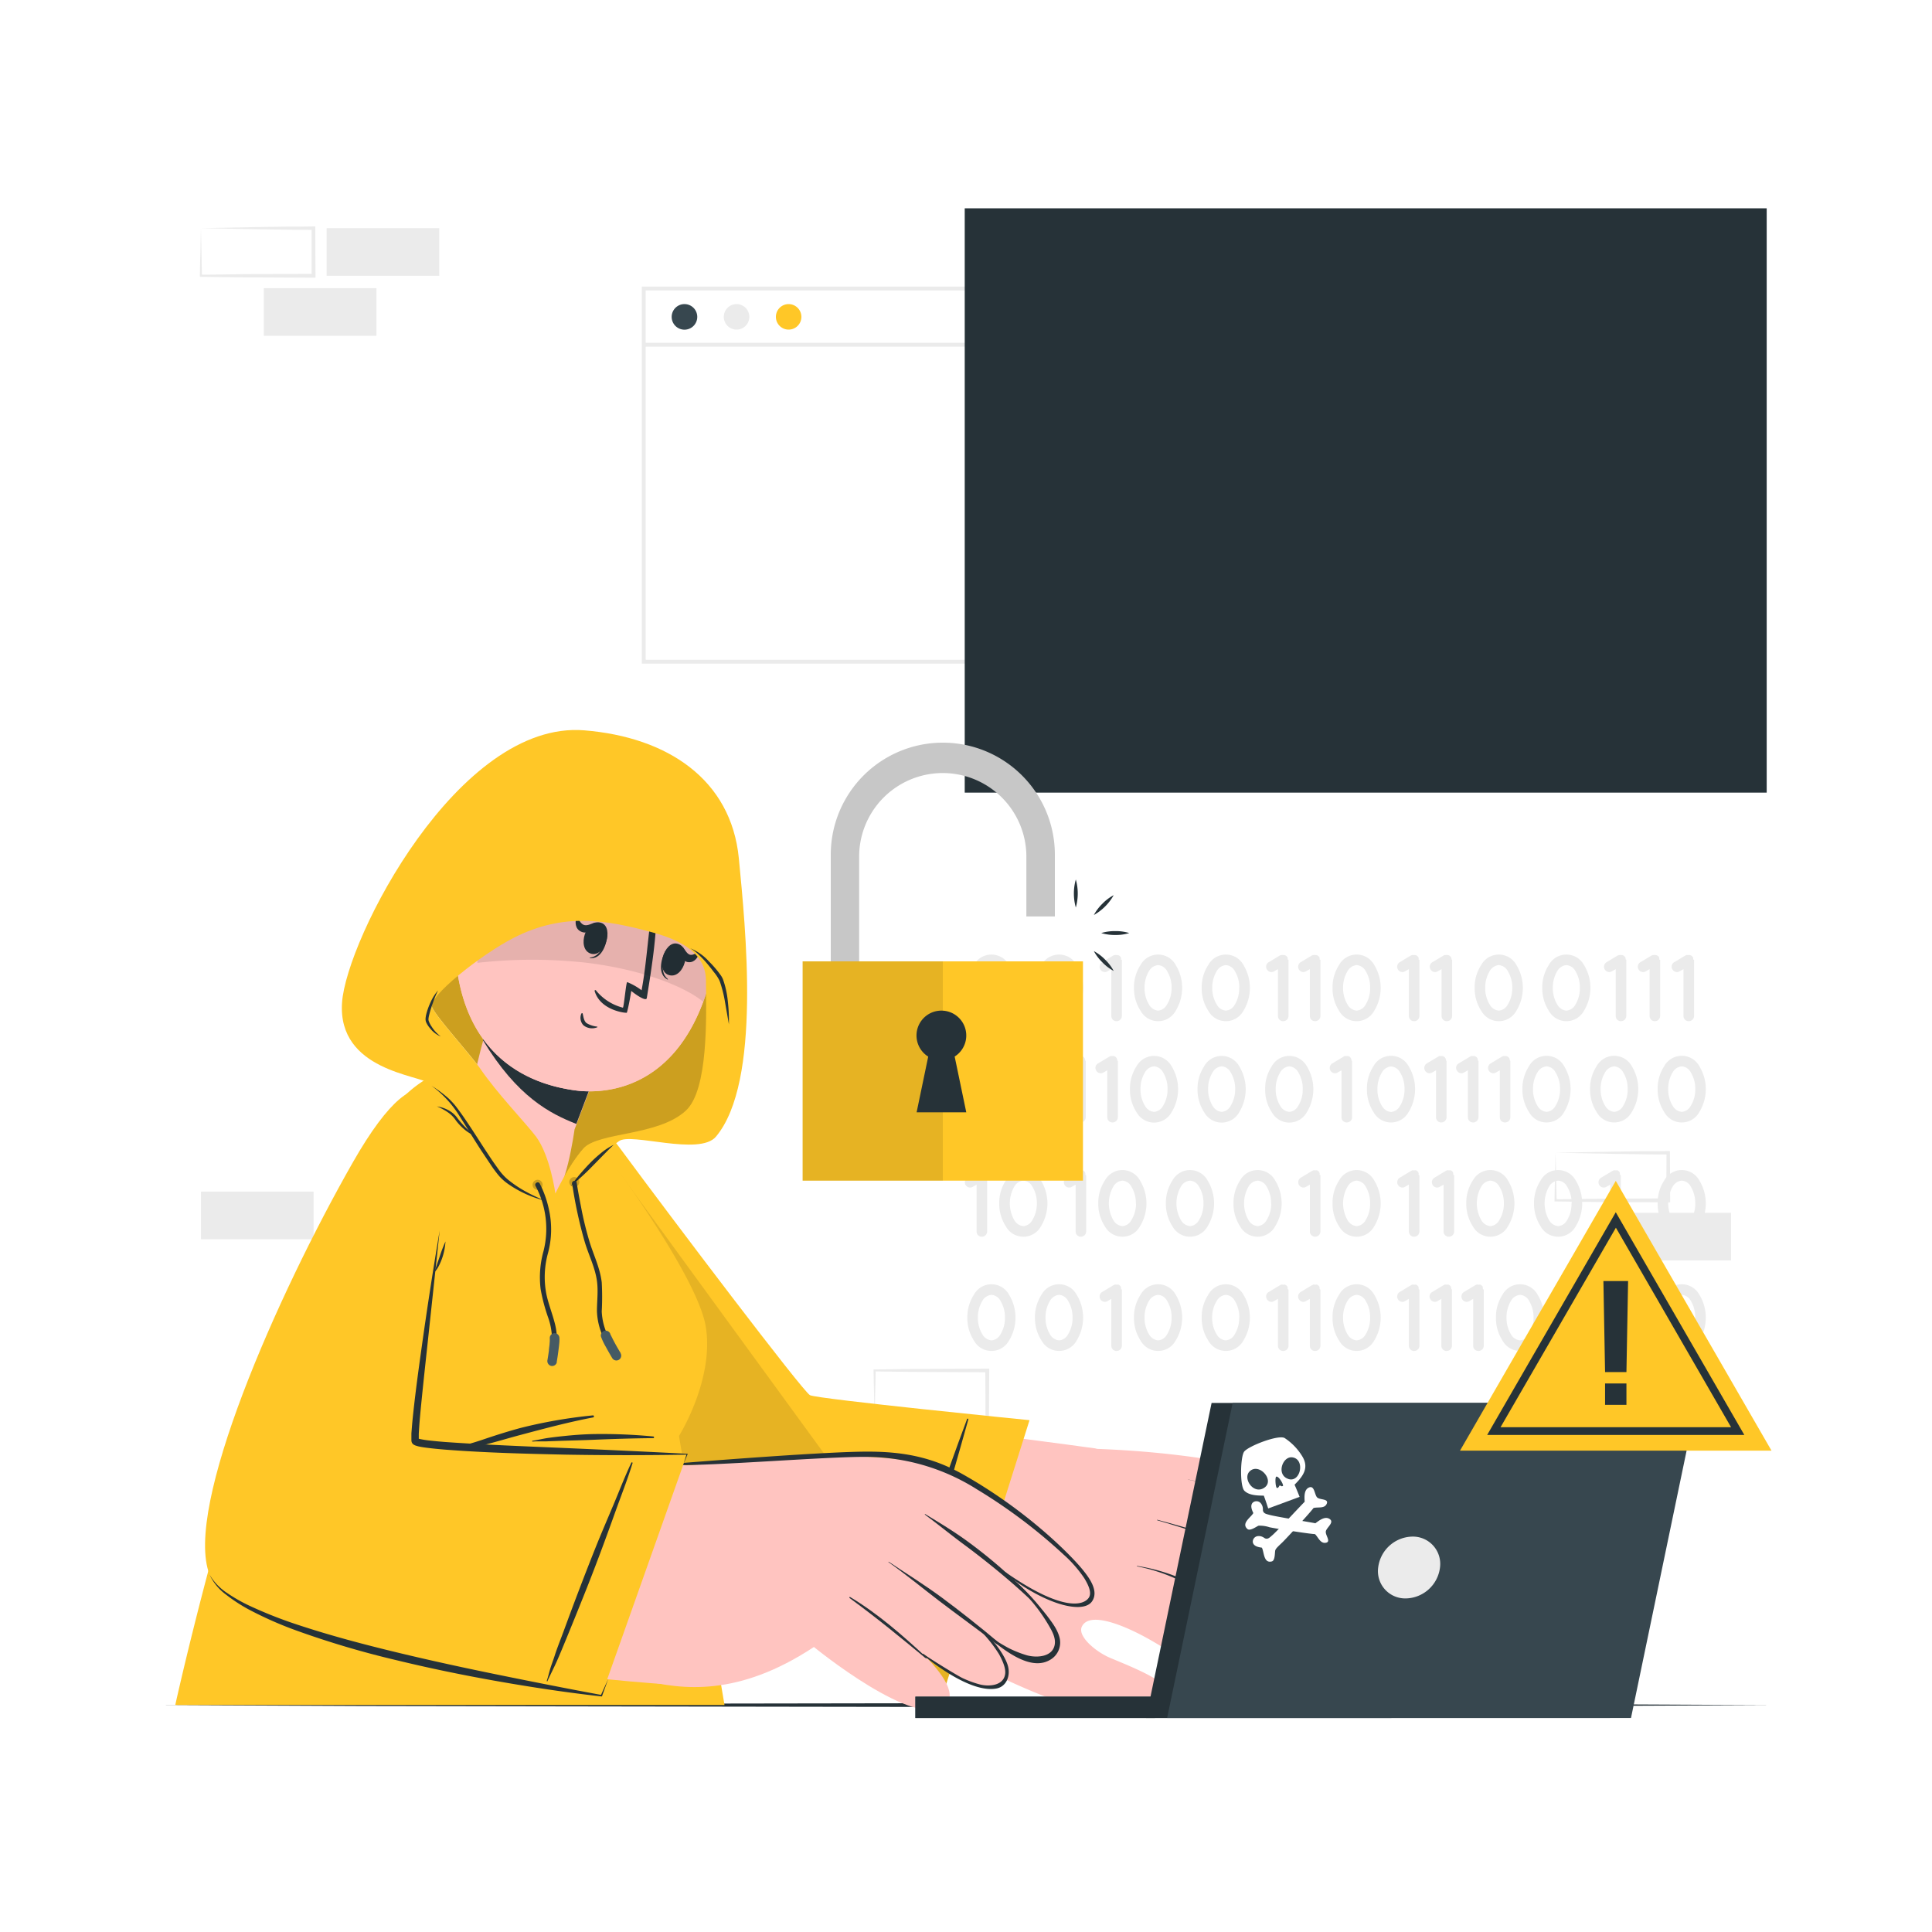 <svg class="animated" id="freepik_stories-hacker" xmlns="http://www.w3.org/2000/svg" viewBox="0 0 500 500" version="1.1" xmlns:xlink="http://www.w3.org/1999/xlink" xmlns:svgjs="http://svgjs.com/svgjs"><style>svg#freepik_stories-hacker:not(.animated) .animable {opacity: 0;}svg#freepik_stories-hacker.animated #freepik--background-complete--inject-136 {animation: 1.5s Infinite  linear floating;animation-delay: 0s;}svg#freepik_stories-hacker.animated #elk7lsdinhnl {animation: 1s 1 forwards cubic-bezier(.36,-0.01,.5,1.38) fadeIn;animation-delay: 0s;}svg#freepik_stories-hacker.animated #el7pj6d2aduxm {animation: 1s 1 forwards cubic-bezier(.36,-0.01,.5,1.38) fadeIn;animation-delay: 0.01s;opacity: 0}svg#freepik_stories-hacker.animated #elhiog8ic5klq {animation: 1s 1 forwards cubic-bezier(.36,-0.01,.5,1.38) fadeIn;animation-delay: 0.02s;opacity: 0}svg#freepik_stories-hacker.animated #el5mo14dpi17n {animation: 1s 1 forwards cubic-bezier(.36,-0.01,.5,1.38) fadeIn;animation-delay: 0.029s;opacity: 0}svg#freepik_stories-hacker.animated #elj36gmum9qc {animation: 1s 1 forwards cubic-bezier(.36,-0.01,.5,1.38) fadeIn;animation-delay: 0.039s;opacity: 0}svg#freepik_stories-hacker.animated #elaoyx3kxdjig {animation: 1s 1 forwards cubic-bezier(.36,-0.01,.5,1.38) fadeIn;animation-delay: 0.049s;opacity: 0}svg#freepik_stories-hacker.animated #el80xxjmg2pqq {animation: 1s 1 forwards cubic-bezier(.36,-0.01,.5,1.38) fadeIn;animation-delay: 0.059s;opacity: 0}svg#freepik_stories-hacker.animated #elv4i176k5cmi {animation: 1s 1 forwards cubic-bezier(.36,-0.01,.5,1.38) fadeIn;animation-delay: 0.069s;opacity: 0}svg#freepik_stories-hacker.animated #elav2kdem6wye {animation: 1s 1 forwards cubic-bezier(.36,-0.01,.5,1.38) fadeIn;animation-delay: 0.078s;opacity: 0}svg#freepik_stories-hacker.animated #elh8k89yh07t4 {animation: 1s 1 forwards cubic-bezier(.36,-0.01,.5,1.38) fadeIn;animation-delay: 0.088s;opacity: 0}svg#freepik_stories-hacker.animated #el62cx04lvt1g {animation: 1s 1 forwards cubic-bezier(.36,-0.01,.5,1.38) fadeIn;animation-delay: 0.098s;opacity: 0}svg#freepik_stories-hacker.animated #el8xsk269m9a8 {animation: 1s 1 forwards cubic-bezier(.36,-0.01,.5,1.38) fadeIn;animation-delay: 0.108s;opacity: 0}svg#freepik_stories-hacker.animated #elro7f58rwwhp {animation: 1s 1 forwards cubic-bezier(.36,-0.01,.5,1.38) fadeIn;animation-delay: 0.118s;opacity: 0}svg#freepik_stories-hacker.animated #el3f4ey67uiww {animation: 1s 1 forwards cubic-bezier(.36,-0.01,.5,1.38) fadeIn;animation-delay: 0.127s;opacity: 0}svg#freepik_stories-hacker.animated #elpb94hiv9o4 {animation: 1s 1 forwards cubic-bezier(.36,-0.01,.5,1.38) fadeIn;animation-delay: 0.137s;opacity: 0}svg#freepik_stories-hacker.animated #elecv19pyscwg {animation: 1s 1 forwards cubic-bezier(.36,-0.01,.5,1.38) fadeIn;animation-delay: 0.147s;opacity: 0}svg#freepik_stories-hacker.animated #eltv6d7z7rf5n {animation: 1s 1 forwards cubic-bezier(.36,-0.01,.5,1.38) fadeIn;animation-delay: 0.157s;opacity: 0}svg#freepik_stories-hacker.animated #elmlfimoffu4r {animation: 1s 1 forwards cubic-bezier(.36,-0.01,.5,1.38) fadeIn;animation-delay: 0.167s;opacity: 0}svg#freepik_stories-hacker.animated #eltsurcoovj {animation: 1s 1 forwards cubic-bezier(.36,-0.01,.5,1.38) fadeIn;animation-delay: 0.176s;opacity: 0}svg#freepik_stories-hacker.animated #elovkftv9892 {animation: 1s 1 forwards cubic-bezier(.36,-0.01,.5,1.38) fadeIn;animation-delay: 0.186s;opacity: 0}svg#freepik_stories-hacker.animated #el7mlsv5ivp0o {animation: 1s 1 forwards cubic-bezier(.36,-0.01,.5,1.38) fadeIn;animation-delay: 0.196s;opacity: 0}svg#freepik_stories-hacker.animated #elt0yvx1eubj {animation: 1s 1 forwards cubic-bezier(.36,-0.01,.5,1.38) fadeIn;animation-delay: 0.206s;opacity: 0}svg#freepik_stories-hacker.animated #el9g65zftlq04 {animation: 1s 1 forwards cubic-bezier(.36,-0.01,.5,1.38) fadeIn;animation-delay: 0.216s;opacity: 0}svg#freepik_stories-hacker.animated #elhpvish54a7 {animation: 1s 1 forwards cubic-bezier(.36,-0.01,.5,1.38) fadeIn;animation-delay: 0.225s;opacity: 0}svg#freepik_stories-hacker.animated #elcilycibt68v {animation: 1s 1 forwards cubic-bezier(.36,-0.01,.5,1.38) fadeIn;animation-delay: 0.235s;opacity: 0}svg#freepik_stories-hacker.animated #el7b2sriwrtwq {animation: 1s 1 forwards cubic-bezier(.36,-0.01,.5,1.38) fadeIn;animation-delay: 0.245s;opacity: 0}svg#freepik_stories-hacker.animated #eluw53zkikfo {animation: 1s 1 forwards cubic-bezier(.36,-0.01,.5,1.38) fadeIn;animation-delay: 0.255s;opacity: 0}svg#freepik_stories-hacker.animated #elwd1uqd2k4gj {animation: 1s 1 forwards cubic-bezier(.36,-0.01,.5,1.38) fadeIn;animation-delay: 0.265s;opacity: 0}svg#freepik_stories-hacker.animated #el0efp3hiz6pjm {animation: 1s 1 forwards cubic-bezier(.36,-0.01,.5,1.38) fadeIn;animation-delay: 0.275s;opacity: 0}svg#freepik_stories-hacker.animated #elvzz7hg9wpme {animation: 1s 1 forwards cubic-bezier(.36,-0.01,.5,1.38) fadeIn;animation-delay: 0.284s;opacity: 0}svg#freepik_stories-hacker.animated #el07td77f9o99l {animation: 1s 1 forwards cubic-bezier(.36,-0.01,.5,1.38) fadeIn;animation-delay: 0.294s;opacity: 0}svg#freepik_stories-hacker.animated #elqeykbd1k8u {animation: 1s 1 forwards cubic-bezier(.36,-0.01,.5,1.38) fadeIn;animation-delay: 0.304s;opacity: 0}svg#freepik_stories-hacker.animated #elo1txf98vav {animation: 1s 1 forwards cubic-bezier(.36,-0.01,.5,1.38) fadeIn;animation-delay: 0.314s;opacity: 0}svg#freepik_stories-hacker.animated #elibg51rdu1h {animation: 1s 1 forwards cubic-bezier(.36,-0.01,.5,1.38) fadeIn;animation-delay: 0.324s;opacity: 0}svg#freepik_stories-hacker.animated #el6xenzg2rrf7 {animation: 1s 1 forwards cubic-bezier(.36,-0.01,.5,1.38) fadeIn;animation-delay: 0.333s;opacity: 0}svg#freepik_stories-hacker.animated #elq2zh5e9g8x {animation: 1s 1 forwards cubic-bezier(.36,-0.01,.5,1.38) fadeIn;animation-delay: 0.343s;opacity: 0}svg#freepik_stories-hacker.animated #elrxu5ithook {animation: 1s 1 forwards cubic-bezier(.36,-0.01,.5,1.38) fadeIn;animation-delay: 0.353s;opacity: 0}svg#freepik_stories-hacker.animated #el167dsabbnk7 {animation: 1s 1 forwards cubic-bezier(.36,-0.01,.5,1.38) fadeIn;animation-delay: 0.363s;opacity: 0}svg#freepik_stories-hacker.animated #elt2e1ql50eb {animation: 1s 1 forwards cubic-bezier(.36,-0.01,.5,1.38) fadeIn;animation-delay: 0.373s;opacity: 0}svg#freepik_stories-hacker.animated #ell8u1ueqln1 {animation: 1s 1 forwards cubic-bezier(.36,-0.01,.5,1.38) fadeIn;animation-delay: 0.382s;opacity: 0}svg#freepik_stories-hacker.animated #elkamnqmhc2e {animation: 1s 1 forwards cubic-bezier(.36,-0.01,.5,1.38) fadeIn;animation-delay: 0.392s;opacity: 0}svg#freepik_stories-hacker.animated #elinpeyddfol {animation: 1s 1 forwards cubic-bezier(.36,-0.01,.5,1.38) fadeIn;animation-delay: 0.402s;opacity: 0}svg#freepik_stories-hacker.animated #el2o3nog6jrg6 {animation: 1s 1 forwards cubic-bezier(.36,-0.01,.5,1.38) fadeIn;animation-delay: 0.412s;opacity: 0}svg#freepik_stories-hacker.animated #el07o5xjqokla6 {animation: 1s 1 forwards cubic-bezier(.36,-0.01,.5,1.38) fadeIn;animation-delay: 0.422s;opacity: 0}svg#freepik_stories-hacker.animated #elycfsx2k8qn {animation: 1s 1 forwards cubic-bezier(.36,-0.01,.5,1.38) fadeIn;animation-delay: 0.431s;opacity: 0}svg#freepik_stories-hacker.animated #elcgnlqxe1sq {animation: 1s 1 forwards cubic-bezier(.36,-0.01,.5,1.38) fadeIn;animation-delay: 0.441s;opacity: 0}svg#freepik_stories-hacker.animated #elkwi601i18yd {animation: 1s 1 forwards cubic-bezier(.36,-0.01,.5,1.38) fadeIn;animation-delay: 0.451s;opacity: 0}svg#freepik_stories-hacker.animated #elnbrw06rdv19 {animation: 1s 1 forwards cubic-bezier(.36,-0.01,.5,1.38) fadeIn;animation-delay: 0.461s;opacity: 0}svg#freepik_stories-hacker.animated #eltr0zq892w1t {animation: 1s 1 forwards cubic-bezier(.36,-0.01,.5,1.38) fadeIn;animation-delay: 0.471s;opacity: 0}svg#freepik_stories-hacker.animated #el22tjgm9g96e {animation: 1s 1 forwards cubic-bezier(.36,-0.01,.5,1.38) fadeIn;animation-delay: 0.48s;opacity: 0}svg#freepik_stories-hacker.animated #elpppgezo7eth {animation: 1s 1 forwards cubic-bezier(.36,-0.01,.5,1.38) fadeIn;animation-delay: 0.49s;opacity: 0}svg#freepik_stories-hacker.animated #eltotqm7xf8sa {animation: 1s 1 forwards cubic-bezier(.36,-0.01,.5,1.38) fadeIn;animation-delay: 0.5s;opacity: 0}svg#freepik_stories-hacker.animated #eldxu7rajtjol {animation: 1s 1 forwards cubic-bezier(.36,-0.01,.5,1.38) fadeIn;animation-delay: 0.51s;opacity: 0}svg#freepik_stories-hacker.animated #eltx7mgwudvvk {animation: 1s 1 forwards cubic-bezier(.36,-0.01,.5,1.38) fadeIn;animation-delay: 0.52s;opacity: 0}svg#freepik_stories-hacker.animated #elkpj8libmwye {animation: 1s 1 forwards cubic-bezier(.36,-0.01,.5,1.38) fadeIn;animation-delay: 0.529s;opacity: 0}svg#freepik_stories-hacker.animated #eltx68ulst4j {animation: 1s 1 forwards cubic-bezier(.36,-0.01,.5,1.38) fadeIn;animation-delay: 0.539s;opacity: 0}svg#freepik_stories-hacker.animated #elivsatb0re8a {animation: 1s 1 forwards cubic-bezier(.36,-0.01,.5,1.38) fadeIn;animation-delay: 0.549s;opacity: 0}svg#freepik_stories-hacker.animated #el5ekpi9pzw48 {animation: 1s 1 forwards cubic-bezier(.36,-0.01,.5,1.38) fadeIn;animation-delay: 0.559s;opacity: 0}svg#freepik_stories-hacker.animated #eltms518s0su9 {animation: 1s 1 forwards cubic-bezier(.36,-0.01,.5,1.38) fadeIn;animation-delay: 0.569s;opacity: 0}svg#freepik_stories-hacker.animated #elhe5n6lgp14d {animation: 1s 1 forwards cubic-bezier(.36,-0.01,.5,1.38) fadeIn;animation-delay: 0.578s;opacity: 0}svg#freepik_stories-hacker.animated #elco5pkikrn8h {animation: 1s 1 forwards cubic-bezier(.36,-0.01,.5,1.38) fadeIn;animation-delay: 0.588s;opacity: 0}svg#freepik_stories-hacker.animated #ely4ogyldyrl {animation: 1s 1 forwards cubic-bezier(.36,-0.01,.5,1.38) fadeIn;animation-delay: 0.598s;opacity: 0}svg#freepik_stories-hacker.animated #el5yh0sx54s5m {animation: 1s 1 forwards cubic-bezier(.36,-0.01,.5,1.38) fadeIn;animation-delay: 0.608s;opacity: 0}svg#freepik_stories-hacker.animated #el8e46e0bz1s7 {animation: 1s 1 forwards cubic-bezier(.36,-0.01,.5,1.38) fadeIn;animation-delay: 0.618s;opacity: 0}svg#freepik_stories-hacker.animated #eldczlxqkuczr {animation: 1s 1 forwards cubic-bezier(.36,-0.01,.5,1.38) fadeIn;animation-delay: 0.627s;opacity: 0}svg#freepik_stories-hacker.animated #elksoyza1x4rh {animation: 1s 1 forwards cubic-bezier(.36,-0.01,.5,1.38) fadeIn;animation-delay: 0.637s;opacity: 0}svg#freepik_stories-hacker.animated #elawpjxpd7d3f {animation: 1s 1 forwards cubic-bezier(.36,-0.01,.5,1.38) fadeIn;animation-delay: 0.647s;opacity: 0}svg#freepik_stories-hacker.animated #ell301igd6kl {animation: 1s 1 forwards cubic-bezier(.36,-0.01,.5,1.38) fadeIn;animation-delay: 0.657s;opacity: 0}svg#freepik_stories-hacker.animated #els4av4uv71f {animation: 1s 1 forwards cubic-bezier(.36,-0.01,.5,1.38) fadeIn;animation-delay: 0.667s;opacity: 0}svg#freepik_stories-hacker.animated #elzp0bo69bfxs {animation: 1s 1 forwards cubic-bezier(.36,-0.01,.5,1.38) fadeIn;animation-delay: 0.676s;opacity: 0}svg#freepik_stories-hacker.animated #el3a8590axn1j {animation: 1s 1 forwards cubic-bezier(.36,-0.01,.5,1.38) fadeIn;animation-delay: 0.686s;opacity: 0}svg#freepik_stories-hacker.animated #el3a3vftncj {animation: 1s 1 forwards cubic-bezier(.36,-0.01,.5,1.38) fadeIn;animation-delay: 0.696s;opacity: 0}svg#freepik_stories-hacker.animated #ela591ydikhjd {animation: 1s 1 forwards cubic-bezier(.36,-0.01,.5,1.38) fadeIn;animation-delay: 0.706s;opacity: 0}svg#freepik_stories-hacker.animated #eleuh0wanlud {animation: 1s 1 forwards cubic-bezier(.36,-0.01,.5,1.38) fadeIn;animation-delay: 0.716s;opacity: 0}svg#freepik_stories-hacker.animated #ellwbu2fz07o {animation: 1s 1 forwards cubic-bezier(.36,-0.01,.5,1.38) fadeIn;animation-delay: 0.725s;opacity: 0}svg#freepik_stories-hacker.animated #elbqzjthmc8f {animation: 1s 1 forwards cubic-bezier(.36,-0.01,.5,1.38) fadeIn;animation-delay: 0.735s;opacity: 0}svg#freepik_stories-hacker.animated #ellu35wu78knj {animation: 1s 1 forwards cubic-bezier(.36,-0.01,.5,1.38) fadeIn;animation-delay: 0.745s;opacity: 0}svg#freepik_stories-hacker.animated #el7tgzmuygpb {animation: 1s 1 forwards cubic-bezier(.36,-0.01,.5,1.38) fadeIn;animation-delay: 0.755s;opacity: 0}svg#freepik_stories-hacker.animated #el0um8os5fyda {animation: 1s 1 forwards cubic-bezier(.36,-0.01,.5,1.38) fadeIn;animation-delay: 0.765s;opacity: 0}svg#freepik_stories-hacker.animated #elfgbag9caflk {animation: 1s 1 forwards cubic-bezier(.36,-0.01,.5,1.38) fadeIn;animation-delay: 0.775s;opacity: 0}svg#freepik_stories-hacker.animated #elriymuk6bj79 {animation: 1s 1 forwards cubic-bezier(.36,-0.01,.5,1.38) fadeIn;animation-delay: 0.784s;opacity: 0}svg#freepik_stories-hacker.animated #el4radot5rdvl {animation: 1s 1 forwards cubic-bezier(.36,-0.01,.5,1.38) fadeIn;animation-delay: 0.794s;opacity: 0}svg#freepik_stories-hacker.animated #eldgeltfxxiw {animation: 1s 1 forwards cubic-bezier(.36,-0.01,.5,1.38) fadeIn;animation-delay: 0.804s;opacity: 0}svg#freepik_stories-hacker.animated #elzpywu797uj {animation: 1s 1 forwards cubic-bezier(.36,-0.01,.5,1.38) fadeIn;animation-delay: 0.814s;opacity: 0}svg#freepik_stories-hacker.animated #elcvytzmz1wpb {animation: 1s 1 forwards cubic-bezier(.36,-0.01,.5,1.38) fadeIn;animation-delay: 0.824s;opacity: 0}svg#freepik_stories-hacker.animated #elmy3zjyvrhjn {animation: 1s 1 forwards cubic-bezier(.36,-0.01,.5,1.38) fadeIn;animation-delay: 0.833s;opacity: 0}svg#freepik_stories-hacker.animated #el39fu93h55rf {animation: 1s 1 forwards cubic-bezier(.36,-0.01,.5,1.38) fadeIn;animation-delay: 0.843s;opacity: 0}svg#freepik_stories-hacker.animated #elb31ui0r1ns {animation: 1s 1 forwards cubic-bezier(.36,-0.01,.5,1.38) fadeIn;animation-delay: 0.853s;opacity: 0}svg#freepik_stories-hacker.animated #elr9o31vqc3j7 {animation: 1s 1 forwards cubic-bezier(.36,-0.01,.5,1.38) fadeIn;animation-delay: 0.863s;opacity: 0}svg#freepik_stories-hacker.animated #elrt1138uk0u {animation: 1s 1 forwards cubic-bezier(.36,-0.01,.5,1.38) fadeIn;animation-delay: 0.873s;opacity: 0}svg#freepik_stories-hacker.animated #elt79c7qrehpj {animation: 1s 1 forwards cubic-bezier(.36,-0.01,.5,1.38) fadeIn;animation-delay: 0.882s;opacity: 0}svg#freepik_stories-hacker.animated #eltd4sttcs6na {animation: 1s 1 forwards cubic-bezier(.36,-0.01,.5,1.38) fadeIn;animation-delay: 0.892s;opacity: 0}svg#freepik_stories-hacker.animated #elafgp6eob2tj {animation: 1s 1 forwards cubic-bezier(.36,-0.01,.5,1.38) fadeIn;animation-delay: 0.902s;opacity: 0}svg#freepik_stories-hacker.animated #el9t6ou3ne7zb {animation: 1s 1 forwards cubic-bezier(.36,-0.01,.5,1.38) fadeIn;animation-delay: 0.912s;opacity: 0}svg#freepik_stories-hacker.animated #el4khshdzyy3d {animation: 1s 1 forwards cubic-bezier(.36,-0.01,.5,1.38) fadeIn;animation-delay: 0.922s;opacity: 0}svg#freepik_stories-hacker.animated #eljjp2763f9c {animation: 1s 1 forwards cubic-bezier(.36,-0.01,.5,1.38) fadeIn;animation-delay: 0.931s;opacity: 0}svg#freepik_stories-hacker.animated #el4der14hqfi5 {animation: 1s 1 forwards cubic-bezier(.36,-0.01,.5,1.38) fadeIn;animation-delay: 0.941s;opacity: 0}svg#freepik_stories-hacker.animated #el4pd83zllfmt {animation: 1s 1 forwards cubic-bezier(.36,-0.01,.5,1.38) fadeIn;animation-delay: 0.951s;opacity: 0}svg#freepik_stories-hacker.animated #elcitl9d1mi7b {animation: 1s 1 forwards cubic-bezier(.36,-0.01,.5,1.38) fadeIn;animation-delay: 0.961s;opacity: 0}svg#freepik_stories-hacker.animated #elkf6bt562qx {animation: 1s 1 forwards cubic-bezier(.36,-0.01,.5,1.38) fadeIn;animation-delay: 0.971s;opacity: 0}svg#freepik_stories-hacker.animated #elds1mtdwjaip {animation: 1s 1 forwards cubic-bezier(.36,-0.01,.5,1.38) fadeIn;animation-delay: 0.98s;opacity: 0}svg#freepik_stories-hacker.animated #el4frnxav3bj4 {animation: 1s 1 forwards cubic-bezier(.36,-0.01,.5,1.38) fadeIn;animation-delay: 0.99s;opacity: 0}svg#freepik_stories-hacker.animated #freepik--Screens--inject-136 {animation: 1s 1 forwards cubic-bezier(.36,-0.01,.5,1.38) fadeIn;animation-delay: 0s;}svg#freepik_stories-hacker.animated #freepik--Character--inject-136 {animation: 1.5s Infinite  linear wind;animation-delay: 0s;}            @keyframes floating {                0% {                    opacity: 1;                    transform: translateY(0px);                }                50% {                    transform: translateY(-10px);                }                100% {                    opacity: 1;                    transform: translateY(0px);                }            }                    @keyframes fadeIn {                0% {                    opacity: 0;                }                100% {                    opacity: 1;                }            }                    @keyframes wind {                0% {                    transform: rotate( 0deg );                }                25% {                    transform: rotate( 1deg );                }                75% {                    transform: rotate( -1deg );                }            }        </style><g id="freepik--background-complete--inject-136" class="animable" style="transform-origin: 249.86px 213.025px;"><path d="M250.29,281.86A10.57,10.57,0,0,1,252,276a5.19,5.19,0,0,1,9.14,0,11.34,11.34,0,0,1,0,11.78,5.18,5.18,0,0,1-9.14,0A10.62,10.62,0,0,1,250.29,281.86Zm9.73,0a8.17,8.17,0,0,0-1.18-4.38,2.88,2.88,0,0,0-2.3-1.51,3,3,0,0,0-2.34,1.51,8.17,8.17,0,0,0-1.18,4.38,8.07,8.07,0,0,0,1.18,4.36,3,3,0,0,0,2.34,1.53,2.91,2.91,0,0,0,2.3-1.53A8.07,8.07,0,0,0,260,281.86Z" style="fill: rgb(235, 235, 235); transform-origin: 256.539px 281.896px;" id="elsordopkbf5" class="animable"></path><path d="M272.79,274.59v14.54a1.38,1.38,0,0,1-1.38,1.36,1.34,1.34,0,0,1-1.36-1.36V277l-1,.56a1.2,1.2,0,0,1-.69.2,1.29,1.29,0,0,1-1.15-.69,1.31,1.31,0,0,1,.44-1.85l3-1.79s.07,0,.1-.05.07-.05.12-.08l.15,0s.07,0,.1,0a.5.5,0,0,1,.17,0h.27a.2.2,0,0,0,.1,0,.33.33,0,0,1,.15.05.14.14,0,0,1,.1,0c.07.05.1.07.15.07a.17.17,0,0,0,.09.07s.08,0,.1.08a.24.24,0,0,1,.1.1.2.2,0,0,1,.07.1l.1.09,0,0s0,.05,0,.08.05.07.05.12,0,.1,0,.12a1.3,1.3,0,0,0,0,.13.21.21,0,0,0,.05.17Z" style="fill: rgb(235, 235, 235); transform-origin: 269.893px 281.891px;" id="eld1d8rl2lpd" class="animable"></path><path d="M281,274.59v14.54a1.37,1.37,0,0,1-1.38,1.36,1.34,1.34,0,0,1-1.36-1.36V277l-1,.56a1.22,1.22,0,0,1-.69.2,1.38,1.38,0,0,1-.71-2.54l3-1.79s.07,0,.09-.05.08-.05.13-.08l.15,0s.07,0,.09,0a.55.55,0,0,1,.18,0h.27s.07,0,.1,0,.09,0,.14.05.08,0,.1,0,.1.07.15.07a.26.26,0,0,0,.1.07s.07,0,.1.08.07.07.1.1a.29.29,0,0,1,.07.1l.1.09,0,0s0,.05,0,.08.05.07.05.12,0,.1.05.12,0,.1,0,.13a.21.21,0,0,0,.05.17Z" style="fill: rgb(235, 235, 235); transform-origin: 278.113px 281.891px;" id="el5vwhhl7wbyh" class="animable"></path><path d="M289.3,274.59v14.54a1.38,1.38,0,0,1-1.38,1.36,1.34,1.34,0,0,1-1.36-1.36V277l-1,.56a1.25,1.25,0,0,1-.7.2,1.29,1.29,0,0,1-1.15-.69,1.31,1.31,0,0,1,.44-1.85l3-1.79s.07,0,.1-.05.07-.05.12-.08l.15,0a.13.13,0,0,1,.1,0,.5.5,0,0,1,.17,0h.27a.2.2,0,0,0,.1,0,.3.3,0,0,1,.15.05.14.14,0,0,1,.1,0c.07.05.1.07.15.07a.17.17,0,0,0,.09.07s.08,0,.1.08a.24.24,0,0,1,.1.1.29.29,0,0,1,.08.1l.09.09,0,0s0,.05,0,.08.05.07.05.12,0,.1.05.12a1.3,1.3,0,0,0,0,.13.21.21,0,0,0,.05.17Z" style="fill: rgb(235, 235, 235); transform-origin: 286.398px 281.89px;" id="ely6ka960d8ki" class="animable"></path><path d="M292.43,281.86A10.57,10.57,0,0,1,294.1,276a5.19,5.19,0,0,1,9.14,0,11.34,11.34,0,0,1,0,11.78,5.18,5.18,0,0,1-9.14,0A10.62,10.62,0,0,1,292.43,281.86Zm9.73,0a8.17,8.17,0,0,0-1.18-4.38,2.88,2.88,0,0,0-2.3-1.51,3,3,0,0,0-2.34,1.51,8.17,8.17,0,0,0-1.18,4.38,8.07,8.07,0,0,0,1.18,4.36,3,3,0,0,0,2.34,1.53,2.91,2.91,0,0,0,2.3-1.53A8.07,8.07,0,0,0,302.16,281.86Z" style="fill: rgb(235, 235, 235); transform-origin: 298.659px 281.896px;" id="el01e80cwp828x" class="animable"></path><path d="M309.92,281.86A10.58,10.58,0,0,1,311.6,276a5.19,5.19,0,0,1,9.14,0,11.34,11.34,0,0,1,0,11.78,5.18,5.18,0,0,1-9.14,0A10.62,10.62,0,0,1,309.92,281.86Zm9.74,0a8.17,8.17,0,0,0-1.19-4.38,2.85,2.85,0,0,0-2.29-1.51,3,3,0,0,0-2.34,1.51,8.17,8.17,0,0,0-1.18,4.38,8.07,8.07,0,0,0,1.18,4.36,3,3,0,0,0,2.34,1.53,2.88,2.88,0,0,0,2.29-1.53A8.07,8.07,0,0,0,319.66,281.86Z" style="fill: rgb(235, 235, 235); transform-origin: 316.154px 281.896px;" id="elx519po4b1zl" class="animable"></path><path d="M327.42,281.86A10.5,10.5,0,0,1,329.1,276a5.19,5.19,0,0,1,9.14,0,11.34,11.34,0,0,1,0,11.78,5.18,5.18,0,0,1-9.14,0A10.54,10.54,0,0,1,327.42,281.86Zm9.73,0a8.17,8.17,0,0,0-1.18-4.38,2.87,2.87,0,0,0-2.29-1.51,3,3,0,0,0-2.34,1.51,8.17,8.17,0,0,0-1.19,4.38,8.07,8.07,0,0,0,1.19,4.36,3,3,0,0,0,2.34,1.53,2.9,2.9,0,0,0,2.29-1.53A8.07,8.07,0,0,0,337.15,281.86Z" style="fill: rgb(235, 235, 235); transform-origin: 333.654px 281.896px;" id="eljzi7egfjxgs" class="animable"></path><path d="M374.37,274.59v14.54a1.37,1.37,0,0,1-1.38,1.36,1.33,1.33,0,0,1-1.35-1.36V277l-1,.56a1.22,1.22,0,0,1-.69.2,1.38,1.38,0,0,1-.71-2.54l3-1.79s.07,0,.09-.05.08-.05.13-.08l.15,0s.07,0,.09,0a.55.55,0,0,1,.18,0h.27s.07,0,.1,0,.09,0,.14.05.08,0,.1,0,.1.07.15.07a.2.2,0,0,0,.1.07s.07,0,.1.08.07.07.1.1a.29.29,0,0,1,.07.1l.1.09,0,0s0,.05,0,.08.05.07.05.12,0,.1.05.12,0,.1,0,.13a.21.21,0,0,0,.05.17Z" style="fill: rgb(235, 235, 235); transform-origin: 371.488px 281.891px;" id="elms9ik5bhilp" class="animable"></path><path d="M382.63,274.59v14.54a1.38,1.38,0,0,1-1.38,1.36,1.34,1.34,0,0,1-1.36-1.36V277l-1,.56a1.19,1.19,0,0,1-.68.2,1.3,1.3,0,0,1-1.16-.69,1.31,1.31,0,0,1,.44-1.85l3-1.79s.07,0,.1-.05.07-.05.12-.08l.15,0a.14.14,0,0,1,.1,0,.5.5,0,0,1,.17,0h.27a.2.2,0,0,0,.1,0,.3.3,0,0,1,.15.05.14.14,0,0,1,.1,0c.07.05.1.07.15.07a.17.17,0,0,0,.09.07s.08,0,.1.08a.24.24,0,0,1,.1.1.29.29,0,0,1,.08.1l.09.09,0,0s0,.05,0,.08.05.07.05.12,0,.1.05.12a1.3,1.3,0,0,0,0,.13.21.21,0,0,0,.05.17Z" style="fill: rgb(235, 235, 235); transform-origin: 379.733px 281.89px;" id="eloathuk6esv8" class="animable"></path><path d="M390.88,274.59v14.54a1.37,1.37,0,0,1-1.38,1.36,1.33,1.33,0,0,1-1.35-1.36V277l-1,.56a1.22,1.22,0,0,1-.69.2,1.38,1.38,0,0,1-.71-2.54l3-1.79s.07,0,.09-.05.08-.05.13-.08l.15,0s.07,0,.09,0a.55.55,0,0,1,.18,0h.27s.07,0,.1,0a.26.26,0,0,1,.14.05s.08,0,.1,0,.1.07.15.07a.26.26,0,0,0,.1.07s.07,0,.1.08.07.07.1.1a.29.29,0,0,1,.07.1l.1.09,0,0s0,.05,0,.08.05.07.05.12,0,.1.05.12,0,.1,0,.13a.21.21,0,0,0,.05.17Z" style="fill: rgb(235, 235, 235); transform-origin: 387.998px 281.891px;" id="elhcco4htkpy" class="animable"></path><path d="M394,281.86a10.58,10.58,0,0,1,1.68-5.89,5.19,5.19,0,0,1,9.14,0,11.34,11.34,0,0,1,0,11.78,5.18,5.18,0,0,1-9.14,0A10.62,10.62,0,0,1,394,281.86Zm9.73,0a8.17,8.17,0,0,0-1.18-4.38,2.87,2.87,0,0,0-2.29-1.51,3,3,0,0,0-2.34,1.51,8.17,8.17,0,0,0-1.18,4.38,8.07,8.07,0,0,0,1.18,4.36,3,3,0,0,0,2.34,1.53,2.9,2.9,0,0,0,2.29-1.53A8.07,8.07,0,0,0,403.74,281.86Z" style="fill: rgb(235, 235, 235); transform-origin: 400.234px 281.866px;" id="eltazrx52v2ee" class="animable"></path><path d="M411.51,281.86a10.57,10.57,0,0,1,1.67-5.89,5.2,5.2,0,0,1,9.15,0,11.34,11.34,0,0,1,0,11.78,5.19,5.19,0,0,1-9.15,0A10.62,10.62,0,0,1,411.51,281.86Zm9.73,0a8.17,8.17,0,0,0-1.18-4.38,2.88,2.88,0,0,0-2.29-1.51,3,3,0,0,0-2.34,1.51,8.17,8.17,0,0,0-1.19,4.38,8.07,8.07,0,0,0,1.19,4.36,3,3,0,0,0,2.34,1.53,2.91,2.91,0,0,0,2.29-1.53A8.07,8.07,0,0,0,421.24,281.86Z" style="fill: rgb(235, 235, 235); transform-origin: 417.744px 281.866px;" id="elovwyen4tihp" class="animable"></path><path d="M429,281.86a10.57,10.57,0,0,1,1.67-5.89,5.19,5.19,0,0,1,9.14,0,11.34,11.34,0,0,1,0,11.78,5.18,5.18,0,0,1-9.14,0A10.62,10.62,0,0,1,429,281.86Zm9.73,0a8.17,8.17,0,0,0-1.18-4.38,2.88,2.88,0,0,0-2.3-1.51,3,3,0,0,0-2.34,1.51,8.17,8.17,0,0,0-1.18,4.38,8.07,8.07,0,0,0,1.18,4.36,3,3,0,0,0,2.34,1.53,2.91,2.91,0,0,0,2.3-1.53A8.07,8.07,0,0,0,438.74,281.86Z" style="fill: rgb(235, 235, 235); transform-origin: 435.229px 281.866px;" id="elnj774rg6e1c" class="animable"></path><path d="M429,311.43a10.51,10.51,0,0,1,1.67-5.88,5.18,5.18,0,0,1,9.14,0,11.32,11.32,0,0,1,0,11.77,5.18,5.18,0,0,1-9.14,0A10.57,10.57,0,0,1,429,311.43Zm9.73,0a8.17,8.17,0,0,0-1.18-4.38,2.84,2.84,0,0,0-2.3-1.5,2.94,2.94,0,0,0-2.34,1.5,8.7,8.7,0,0,0,0,8.75,3,3,0,0,0,2.34,1.52,2.9,2.9,0,0,0,2.3-1.52A8.13,8.13,0,0,0,438.74,311.43Z" style="fill: rgb(235, 235, 235); transform-origin: 435.229px 311.435px;" id="elqd36fzw747m" class="animable"></path><path d="M429,341a10.52,10.52,0,0,1,1.67-5.89,5.18,5.18,0,0,1,9.14,0,11.34,11.34,0,0,1,0,11.78,5.19,5.19,0,0,1-9.14,0A10.62,10.62,0,0,1,429,341Zm9.73,0a8.18,8.18,0,0,0-1.18-4.39,2.87,2.87,0,0,0-2.3-1.5,3,3,0,0,0-2.34,1.5,8.18,8.18,0,0,0-1.18,4.39,8.09,8.09,0,0,0,1.18,4.36,3,3,0,0,0,2.34,1.53,2.91,2.91,0,0,0,2.3-1.53A8.09,8.09,0,0,0,438.74,341Z" style="fill: rgb(235, 235, 235); transform-origin: 435.229px 340.994px;" id="eldlrkloafq6e" class="animable"></path><path d="M411.51,341a10.52,10.52,0,0,1,1.67-5.89,5.19,5.19,0,0,1,9.15,0,11.34,11.34,0,0,1,0,11.78,5.2,5.2,0,0,1-9.15,0A10.62,10.62,0,0,1,411.51,341Zm9.73,0a8.18,8.18,0,0,0-1.18-4.39,2.87,2.87,0,0,0-2.29-1.5,3,3,0,0,0-2.34,1.5,8.18,8.18,0,0,0-1.19,4.39,8.09,8.09,0,0,0,1.19,4.36,3,3,0,0,0,2.34,1.53,2.91,2.91,0,0,0,2.29-1.53A8.09,8.09,0,0,0,421.24,341Z" style="fill: rgb(235, 235, 235); transform-origin: 417.744px 340.994px;" id="elzxcm5lunciq" class="animable"></path><path d="M349.92,274.59v14.54a1.37,1.37,0,0,1-1.38,1.36,1.34,1.34,0,0,1-1.36-1.36V277l-1,.56a1.22,1.22,0,0,1-.69.2,1.38,1.38,0,0,1-.72-2.54l3-1.79s.08,0,.1-.05.08-.05.13-.08l.14,0a.14.14,0,0,1,.1,0,.55.55,0,0,1,.18,0h.27s.07,0,.1,0,.09,0,.14.05.08,0,.1,0,.1.07.15.07a.2.2,0,0,0,.1.07s.07,0,.1.08.07.07.1.1l.07.1.1.09,0,0s0,.05,0,.08.05.07.05.12,0,.1.05.12,0,.1,0,.13a.21.21,0,0,0,.05.17Z" style="fill: rgb(235, 235, 235); transform-origin: 347.029px 281.89px;" id="elv30kckl3vb" class="animable"></path><path d="M353.76,281.86a10.57,10.57,0,0,1,1.67-5.89,5.19,5.19,0,0,1,9.14,0,11.34,11.34,0,0,1,0,11.78,5.18,5.18,0,0,1-9.14,0A10.62,10.62,0,0,1,353.76,281.86Zm9.73,0a8.17,8.17,0,0,0-1.18-4.38A2.88,2.88,0,0,0,360,276a3,3,0,0,0-2.34,1.51,8.17,8.17,0,0,0-1.18,4.38,8.07,8.07,0,0,0,1.18,4.36,3,3,0,0,0,2.34,1.53,2.91,2.91,0,0,0,2.3-1.53A8.07,8.07,0,0,0,363.49,281.86Z" style="fill: rgb(235, 235, 235); transform-origin: 359.989px 281.866px;" id="el5jymozgc32d" class="animable"></path><path d="M255.47,304.17V318.7a1.37,1.37,0,0,1-1.38,1.36,1.33,1.33,0,0,1-1.35-1.36V306.58l-1,.57a1.21,1.21,0,0,1-.69.19,1.37,1.37,0,0,1-.71-2.53l3-1.8s.07,0,.1-.05.07,0,.12-.08l.15,0s.07,0,.1,0a.34.34,0,0,1,.17,0h.27s.07,0,.1,0a.33.33,0,0,1,.15,0s.07,0,.09,0,.1.07.15.07l.1.08.1.07a.47.47,0,0,1,.1.1.29.29,0,0,1,.07.1l.1.1,0,.05s0,0,0,.07,0,.07,0,.12,0,.1.05.13a1,1,0,0,0,0,.12.21.21,0,0,0,.05.17Z" style="fill: rgb(235, 235, 235); transform-origin: 252.584px 311.465px;" id="el5hcy9b8jnsn" class="animable"></path><path d="M258.6,311.43a10.52,10.52,0,0,1,1.68-5.88,5.18,5.18,0,0,1,9.14,0,11.32,11.32,0,0,1,0,11.77,5.18,5.18,0,0,1-9.14,0A10.58,10.58,0,0,1,258.6,311.43Zm9.74,0a8.17,8.17,0,0,0-1.19-4.38,2.83,2.83,0,0,0-2.29-1.5,2.94,2.94,0,0,0-2.34,1.5,8.7,8.7,0,0,0,0,8.75,3,3,0,0,0,2.34,1.52,2.88,2.88,0,0,0,2.29-1.52A8.13,8.13,0,0,0,268.34,311.43Z" style="fill: rgb(235, 235, 235); transform-origin: 264.834px 311.435px;" id="el684wv1o30ho" class="animable"></path><path d="M281.1,304.17V318.7a1.37,1.37,0,0,1-1.38,1.36,1.33,1.33,0,0,1-1.35-1.36V306.58l-1,.57a1.21,1.21,0,0,1-.69.19,1.37,1.37,0,0,1-.71-2.53l3-1.8s.07,0,.1-.05.07,0,.12-.08l.15,0s.07,0,.1,0a.32.32,0,0,1,.17,0h.27s.07,0,.1,0a.33.33,0,0,1,.15,0s.07,0,.09,0,.1.07.15.07l.1.08.1.07a.47.47,0,0,1,.1.1.29.29,0,0,1,.07.1l.1.1,0,.05s0,0,0,.07.05.07.05.12,0,.1,0,.13a1,1,0,0,0,0,.12.21.21,0,0,0,.05.17Z" style="fill: rgb(235, 235, 235); transform-origin: 278.214px 311.464px;" id="ell4s1rwkfth" class="animable"></path><path d="M284.23,311.43a10.52,10.52,0,0,1,1.68-5.88,5.18,5.18,0,0,1,9.14,0,11.32,11.32,0,0,1,0,11.77,5.18,5.18,0,0,1-9.14,0A10.58,10.58,0,0,1,284.23,311.43Zm9.73,0a8.17,8.17,0,0,0-1.18-4.38,2.83,2.83,0,0,0-2.29-1.5,2.94,2.94,0,0,0-2.34,1.5,8.7,8.7,0,0,0,0,8.75,3,3,0,0,0,2.34,1.52,2.88,2.88,0,0,0,2.29-1.52A8.13,8.13,0,0,0,294,311.43Z" style="fill: rgb(235, 235, 235); transform-origin: 290.464px 311.435px;" id="el7fojsfq6dpj" class="animable"></path><path d="M301.73,311.43a10.51,10.51,0,0,1,1.67-5.88,5.19,5.19,0,0,1,9.15,0,11.32,11.32,0,0,1,0,11.77,5.19,5.19,0,0,1-9.15,0A10.57,10.57,0,0,1,301.73,311.43Zm9.73,0a8.17,8.17,0,0,0-1.18-4.38,2.84,2.84,0,0,0-2.29-1.5,2.93,2.93,0,0,0-2.34,1.5,8.64,8.64,0,0,0,0,8.75,3,3,0,0,0,2.34,1.52,2.9,2.9,0,0,0,2.29-1.52A8.13,8.13,0,0,0,311.46,311.43Z" style="fill: rgb(235, 235, 235); transform-origin: 307.964px 311.435px;" id="elxwe6r0536n" class="animable"></path><path d="M319.23,311.43a10.51,10.51,0,0,1,1.67-5.88,5.18,5.18,0,0,1,9.14,0,11.32,11.32,0,0,1,0,11.77,5.18,5.18,0,0,1-9.14,0A10.57,10.57,0,0,1,319.23,311.43Zm9.73,0a8.17,8.17,0,0,0-1.18-4.38,2.84,2.84,0,0,0-2.3-1.5,2.94,2.94,0,0,0-2.34,1.5,8.7,8.7,0,0,0,0,8.75,3,3,0,0,0,2.34,1.52,2.9,2.9,0,0,0,2.3-1.52A8.13,8.13,0,0,0,329,311.43Z" style="fill: rgb(235, 235, 235); transform-origin: 325.459px 311.435px;" id="elncbh6y129nl" class="animable"></path><path d="M375.81,248.39v14.54a1.37,1.37,0,0,1-1.38,1.35,1.33,1.33,0,0,1-1.35-1.35V250.81l-1,.56a1.22,1.22,0,0,1-.69.2,1.33,1.33,0,0,1-1.16-.69,1.31,1.31,0,0,1,.45-1.85l3-1.8s.07,0,.1,0,.07-.05.12-.07l.15,0s.07,0,.1,0a.47.47,0,0,1,.17,0h.27s.07,0,.1,0a.33.33,0,0,1,.15.05.15.15,0,0,1,.09,0c.08.05.1.08.15.08a.43.43,0,0,0,.1.07s.07.05.1.08.07.07.1.09a.43.43,0,0,1,.07.1l.1.1,0,0s0,.05,0,.07.05.08.05.13,0,.1.05.12a1,1,0,0,0,0,.12.22.22,0,0,0,.05.18Z" style="fill: rgb(235, 235, 235); transform-origin: 372.915px 255.716px;" id="elwn9x2x3wa08" class="animable"></path><path d="M381.64,255.66a10.47,10.47,0,0,1,1.68-5.89,5.19,5.19,0,0,1,9.14,0,11.34,11.34,0,0,1,0,11.78,5.19,5.19,0,0,1-9.14,0A10.54,10.54,0,0,1,381.64,255.66Zm9.73,0a8.2,8.2,0,0,0-1.18-4.39,2.89,2.89,0,0,0-2.29-1.5,3,3,0,0,0-2.34,1.5,8.2,8.2,0,0,0-1.19,4.39,8.07,8.07,0,0,0,1.19,4.36,3,3,0,0,0,2.34,1.53,2.91,2.91,0,0,0,2.29-1.53A8.07,8.07,0,0,0,391.37,255.66Z" style="fill: rgb(235, 235, 235); transform-origin: 387.874px 255.66px;" id="el4pwvg94ln1q" class="animable"></path><path d="M399.14,255.66a10.55,10.55,0,0,1,1.67-5.89,5.19,5.19,0,0,1,9.14,0,11.34,11.34,0,0,1,0,11.78,5.19,5.19,0,0,1-9.14,0A10.62,10.62,0,0,1,399.14,255.66Zm9.73,0a8.2,8.2,0,0,0-1.18-4.39,2.89,2.89,0,0,0-2.29-1.5,3,3,0,0,0-2.35,1.5,8.2,8.2,0,0,0-1.18,4.39,8.07,8.07,0,0,0,1.18,4.36,3,3,0,0,0,2.35,1.53,2.91,2.91,0,0,0,2.29-1.53A8.07,8.07,0,0,0,408.87,255.66Z" style="fill: rgb(235, 235, 235); transform-origin: 405.369px 255.66px;" id="el8kwtjau9mra" class="animable"></path><path d="M341.73,304.17V318.7a1.38,1.38,0,0,1-1.38,1.36A1.34,1.34,0,0,1,339,318.7V306.58l-1,.57a1.19,1.19,0,0,1-.69.19,1.38,1.38,0,0,1-.71-2.53l3-1.8s.07,0,.1-.05.07,0,.12-.08l.15,0a.18.18,0,0,1,.1,0,.34.34,0,0,1,.17,0h.27a.14.14,0,0,0,.1,0,.3.3,0,0,1,.15,0,.14.14,0,0,1,.1,0c.07,0,.1.07.15.07a.24.24,0,0,0,.09.08l.1.07a.31.31,0,0,1,.1.1.29.29,0,0,1,.08.1l.09.1,0,.05s0,0,0,.07.05.07.05.12,0,.1,0,.13a.68.68,0,0,0,0,.12.21.21,0,0,0,.05.17Z" style="fill: rgb(235, 235, 235); transform-origin: 338.856px 311.465px;" id="eljg6dsbttqwf" class="animable"></path><path d="M344.86,311.43a10.51,10.51,0,0,1,1.67-5.88,5.18,5.18,0,0,1,9.14,0,11.32,11.32,0,0,1,0,11.77,5.18,5.18,0,0,1-9.14,0A10.57,10.57,0,0,1,344.86,311.43Zm9.73,0a8.17,8.17,0,0,0-1.18-4.38,2.84,2.84,0,0,0-2.3-1.5,2.94,2.94,0,0,0-2.34,1.5,8.7,8.7,0,0,0,0,8.75,3,3,0,0,0,2.34,1.52,2.9,2.9,0,0,0,2.3-1.52A8.13,8.13,0,0,0,354.59,311.43Z" style="fill: rgb(235, 235, 235); transform-origin: 351.089px 311.435px;" id="elzvmduugmsui" class="animable"></path><path d="M367.35,304.17V318.7a1.37,1.37,0,0,1-1.37,1.36,1.34,1.34,0,0,1-1.36-1.36V306.58l-1,.57a1.19,1.19,0,0,1-.69.19,1.38,1.38,0,0,1-.71-2.53l3-1.8s.07,0,.1-.05.07,0,.12-.08l.15,0s.07,0,.1,0a.34.34,0,0,1,.17,0h.27a.14.14,0,0,0,.1,0,.33.33,0,0,1,.15,0,.14.14,0,0,1,.1,0c.07,0,.1.07.14.07l.1.08.1.07a.31.31,0,0,1,.1.1.2.2,0,0,1,.07.1.47.47,0,0,1,.1.1l0,.05s0,0,0,.07.05.07.05.12,0,.1,0,.13a.68.68,0,0,0,0,.12.24.24,0,0,0,0,.17Z" style="fill: rgb(235, 235, 235); transform-origin: 364.476px 311.465px;" id="el3t3ghem1ty5" class="animable"></path><path d="M250.35,341a10.55,10.55,0,0,1,1.67-5.89,5.18,5.18,0,0,1,9.14,0,11.34,11.34,0,0,1,0,11.78,5.19,5.19,0,0,1-9.14,0A10.62,10.62,0,0,1,250.35,341Zm9.73,0a8.18,8.18,0,0,0-1.18-4.39,2.87,2.87,0,0,0-2.29-1.5,3,3,0,0,0-2.35,1.5,8.18,8.18,0,0,0-1.18,4.39,8.09,8.09,0,0,0,1.18,4.36,3,3,0,0,0,2.35,1.53,2.91,2.91,0,0,0,2.29-1.53A8.09,8.09,0,0,0,260.08,341Z" style="fill: rgb(235, 235, 235); transform-origin: 256.579px 340.994px;" id="ele3uvg7g1tkg" class="animable"></path><path d="M267.84,341a10.63,10.63,0,0,1,1.68-5.89,5.18,5.18,0,0,1,9.14,0,11.34,11.34,0,0,1,0,11.78,5.19,5.19,0,0,1-9.14,0A10.71,10.71,0,0,1,267.84,341Zm9.74,0a8.18,8.18,0,0,0-1.19-4.39,2.84,2.84,0,0,0-2.29-1.5,3,3,0,0,0-2.34,1.5,8.18,8.18,0,0,0-1.18,4.39,8.09,8.09,0,0,0,1.18,4.36,3,3,0,0,0,2.34,1.53,2.88,2.88,0,0,0,2.29-1.53A8.09,8.09,0,0,0,277.58,341Z" style="fill: rgb(235, 235, 235); transform-origin: 274.074px 340.994px;" id="elcgriehoc7m" class="animable"></path><path d="M290.34,333.74v14.54a1.37,1.37,0,0,1-1.38,1.35,1.33,1.33,0,0,1-1.35-1.35V336.15l-1,.57a1.22,1.22,0,0,1-.69.2,1.38,1.38,0,0,1-.71-2.54l3-1.8s.07,0,.1-.05.07,0,.12-.07l.15,0s.07,0,.1,0a.34.34,0,0,1,.17,0h.27s.07,0,.1,0a.25.25,0,0,1,.15,0,.2.2,0,0,1,.1,0c.07,0,.09.08.14.08a.43.43,0,0,0,.1.07l.1.07s.07.08.1.1a.43.43,0,0,1,.07.1l.1.1,0,.05s0,.05,0,.07a.24.24,0,0,1,.05.13c0,.05,0,.09,0,.12a1,1,0,0,0,0,.12c0,.08,0,.13,0,.17Z" style="fill: rgb(235, 235, 235); transform-origin: 287.458px 341.039px;" id="elgj006p1ia3f" class="animable"></path><path d="M293.47,341a10.55,10.55,0,0,1,1.68-5.89,5.18,5.18,0,0,1,9.14,0,11.34,11.34,0,0,1,0,11.78,5.19,5.19,0,0,1-9.14,0A10.62,10.62,0,0,1,293.47,341Zm9.74,0a8.18,8.18,0,0,0-1.19-4.39,2.84,2.84,0,0,0-2.29-1.5,3,3,0,0,0-2.34,1.5,8.18,8.18,0,0,0-1.18,4.39,8.09,8.09,0,0,0,1.18,4.36,3,3,0,0,0,2.34,1.53,2.88,2.88,0,0,0,2.29-1.53A8.09,8.09,0,0,0,303.21,341Z" style="fill: rgb(235, 235, 235); transform-origin: 299.704px 340.994px;" id="eleedv73id2n7" class="animable"></path><path d="M311,341a10.47,10.47,0,0,1,1.68-5.89,5.18,5.18,0,0,1,9.14,0,11.34,11.34,0,0,1,0,11.78,5.19,5.19,0,0,1-9.14,0A10.54,10.54,0,0,1,311,341Zm9.73,0a8.18,8.18,0,0,0-1.18-4.39,2.85,2.85,0,0,0-2.29-1.5,3,3,0,0,0-2.34,1.5A8.18,8.18,0,0,0,313.7,341a8.09,8.09,0,0,0,1.19,4.36,3,3,0,0,0,2.34,1.53,2.9,2.9,0,0,0,2.29-1.53A8.09,8.09,0,0,0,320.7,341Z" style="fill: rgb(235, 235, 235); transform-origin: 317.234px 340.994px;" id="elof4fzkwovcf" class="animable"></path><path d="M333.47,333.74v14.54a1.37,1.37,0,0,1-1.38,1.35,1.34,1.34,0,0,1-1.36-1.35V336.15l-1,.57a1.22,1.22,0,0,1-.69.2,1.33,1.33,0,0,1-1.16-.69,1.31,1.31,0,0,1,.44-1.85l3-1.8s.08,0,.1-.05.08,0,.13-.07.1,0,.14,0a.2.2,0,0,1,.1,0,.38.38,0,0,1,.18,0h.27s.07,0,.1,0a.22.22,0,0,1,.14,0s.08,0,.1,0,.1.08.15.08a.29.29,0,0,0,.1.07l.1.07s.07.08.1.1l.07.1.1.1,0,.05s0,.05,0,.07.05.08.05.13,0,.09,0,.12a1,1,0,0,0,0,.12c0,.08,0,.13.05.17Z" style="fill: rgb(235, 235, 235); transform-origin: 330.568px 341.03px;" id="el4l9kyhs5mim" class="animable"></path><path d="M341.73,333.74v14.54a1.38,1.38,0,0,1-1.38,1.35,1.33,1.33,0,0,1-1.36-1.35V336.15l-1,.57a1.2,1.2,0,0,1-.69.2,1.38,1.38,0,0,1-.71-2.54l3-1.8s.07,0,.1-.05.07,0,.12-.07l.15,0a.18.18,0,0,1,.1,0,.34.34,0,0,1,.17,0h.27a.14.14,0,0,0,.1,0,.23.23,0,0,1,.15,0,.2.2,0,0,1,.1,0c.07,0,.1.08.15.08a.23.23,0,0,0,.09.07l.1.07a.46.46,0,0,1,.1.1.44.44,0,0,1,.08.1l.09.1,0,.05s0,.05,0,.07a.24.24,0,0,1,.05.13c0,.05,0,.09,0,.12a.68.68,0,0,0,0,.12c0,.08,0,.13.05.17Z" style="fill: rgb(235, 235, 235); transform-origin: 338.843px 341.039px;" id="elvduolnfdqj" class="animable"></path><path d="M376.34,304.17V318.7a1.37,1.37,0,0,1-1.38,1.36,1.34,1.34,0,0,1-1.36-1.36V306.58l-1,.57a1.31,1.31,0,0,1-.69.19,1.38,1.38,0,0,1-.72-2.53l3-1.8s.08,0,.1-.05.07,0,.12-.08l.15,0a.2.2,0,0,1,.1,0,.34.34,0,0,1,.17,0h.27a.14.14,0,0,0,.1,0,.3.3,0,0,1,.15,0s.08,0,.1,0,.1.07.15.07a.29.29,0,0,0,.1.08l.09.07a.31.31,0,0,1,.1.1.29.29,0,0,1,.08.1l.1.1,0,.05s0,0,0,.07,0,.07,0,.12,0,.1.05.13,0,.09,0,.12a.21.21,0,0,0,0,.17Z" style="fill: rgb(235, 235, 235); transform-origin: 373.456px 311.465px;" id="el7t909mwtnu" class="animable"></path><path d="M379.47,311.43a10.51,10.51,0,0,1,1.67-5.88,5.18,5.18,0,0,1,9.14,0,11.32,11.32,0,0,1,0,11.77,5.18,5.18,0,0,1-9.14,0A10.57,10.57,0,0,1,379.47,311.43Zm9.73,0a8.17,8.17,0,0,0-1.18-4.38,2.84,2.84,0,0,0-2.29-1.5,2.94,2.94,0,0,0-2.35,1.5,8.7,8.7,0,0,0,0,8.75,3,3,0,0,0,2.35,1.52A2.9,2.9,0,0,0,388,315.8,8.13,8.13,0,0,0,389.2,311.43Z" style="fill: rgb(235, 235, 235); transform-origin: 385.699px 311.435px;" id="el3fs1pwkk47y" class="animable"></path><path d="M397,311.43a10.6,10.6,0,0,1,1.68-5.88,5.18,5.18,0,0,1,9.14,0,11.32,11.32,0,0,1,0,11.77,5.18,5.18,0,0,1-9.14,0A10.66,10.66,0,0,1,397,311.43Zm9.74,0a8.17,8.17,0,0,0-1.19-4.38,2.82,2.82,0,0,0-2.29-1.5,2.94,2.94,0,0,0-2.34,1.5,8.7,8.7,0,0,0,0,8.75,3,3,0,0,0,2.34,1.52,2.87,2.87,0,0,0,2.29-1.52A8.13,8.13,0,0,0,406.7,311.43Z" style="fill: rgb(235, 235, 235); transform-origin: 403.234px 311.435px;" id="elndakodzv8b9" class="animable"></path><path d="M419.46,304.17V318.7a1.37,1.37,0,0,1-1.38,1.36,1.33,1.33,0,0,1-1.35-1.36V306.58l-1,.57a1.29,1.29,0,0,1-.69.19,1.37,1.37,0,0,1-.71-2.53l3-1.8s.07,0,.1-.05.07,0,.12-.08l.15,0s.07,0,.1,0a.34.34,0,0,1,.17,0h.27a.13.13,0,0,0,.1,0,.33.33,0,0,1,.15,0,.14.14,0,0,1,.1,0c.07,0,.09.07.14.07l.1.08.1.07a.47.47,0,0,1,.1.1.29.29,0,0,1,.07.1.47.47,0,0,1,.1.1l0,.05s0,0,0,.07,0,.07,0,.12,0,.1.05.13,0,.09,0,.12a.21.21,0,0,0,0,.17Z" style="fill: rgb(235, 235, 235); transform-origin: 416.574px 311.465px;" id="eltcc4tlyiss" class="animable"></path><path d="M344.86,341a10.55,10.55,0,0,1,1.67-5.89,5.18,5.18,0,0,1,9.14,0,11.34,11.34,0,0,1,0,11.78,5.19,5.19,0,0,1-9.14,0A10.62,10.62,0,0,1,344.86,341Zm9.73,0a8.18,8.18,0,0,0-1.18-4.39,2.87,2.87,0,0,0-2.3-1.5,3,3,0,0,0-2.34,1.5,8.18,8.18,0,0,0-1.18,4.39,8.09,8.09,0,0,0,1.18,4.36,3,3,0,0,0,2.34,1.53,2.91,2.91,0,0,0,2.3-1.53A8.09,8.09,0,0,0,354.59,341Z" style="fill: rgb(235, 235, 235); transform-origin: 351.089px 340.994px;" id="ellpq0unpjkzr" class="animable"></path><path d="M367.35,333.74v14.54a1.37,1.37,0,0,1-1.37,1.35,1.33,1.33,0,0,1-1.36-1.35V336.15l-1,.57a1.2,1.2,0,0,1-.69.2,1.38,1.38,0,0,1-.71-2.54l3-1.8s.07,0,.1-.05.07,0,.12-.07l.15,0s.07,0,.1,0a.34.34,0,0,1,.17,0h.27a.14.14,0,0,0,.1,0,.25.25,0,0,1,.15,0,.2.2,0,0,1,.1,0c.07,0,.1.08.14.08a.43.43,0,0,0,.1.07l.1.07a.46.46,0,0,1,.1.1.26.26,0,0,1,.07.1l.1.1,0,.05s0,.05,0,.07a.24.24,0,0,1,.05.13c0,.05,0,.09,0,.12a.68.68,0,0,0,0,.12c0,.08,0,.13,0,.17Z" style="fill: rgb(235, 235, 235); transform-origin: 364.468px 341.039px;" id="eliioagddr6u" class="animable"></path><path d="M250.35,255.66a10.55,10.55,0,0,1,1.67-5.89,5.19,5.19,0,0,1,9.14,0,11.34,11.34,0,0,1,0,11.78,5.19,5.19,0,0,1-9.14,0A10.62,10.62,0,0,1,250.35,255.66Zm9.73,0a8.2,8.2,0,0,0-1.18-4.39,2.89,2.89,0,0,0-2.29-1.5,3,3,0,0,0-2.35,1.5,8.2,8.2,0,0,0-1.18,4.39,8.07,8.07,0,0,0,1.18,4.36,3,3,0,0,0,2.35,1.53A2.91,2.91,0,0,0,258.9,260,8.07,8.07,0,0,0,260.08,255.66Z" style="fill: rgb(235, 235, 235); transform-origin: 256.579px 255.66px;" id="eli25o2njd83" class="animable"></path><path d="M267.84,255.66a10.63,10.63,0,0,1,1.68-5.89,5.19,5.19,0,0,1,9.14,0,11.34,11.34,0,0,1,0,11.78,5.19,5.19,0,0,1-9.14,0A10.71,10.71,0,0,1,267.84,255.66Zm9.74,0a8.2,8.2,0,0,0-1.19-4.39,2.86,2.86,0,0,0-2.29-1.5,3,3,0,0,0-2.34,1.5,8.2,8.2,0,0,0-1.18,4.39,8.07,8.07,0,0,0,1.18,4.36,3,3,0,0,0,2.34,1.53,2.88,2.88,0,0,0,2.29-1.53A8.07,8.07,0,0,0,277.58,255.66Z" style="fill: rgb(235, 235, 235); transform-origin: 274.074px 255.66px;" id="el52l2x6fs72h" class="animable"></path><path d="M290.34,248.39v14.54a1.37,1.37,0,0,1-1.38,1.35,1.33,1.33,0,0,1-1.35-1.35V250.81l-1,.56a1.22,1.22,0,0,1-.69.2,1.38,1.38,0,0,1-.71-2.54l3-1.8s.07,0,.1,0,.07-.05.12-.07l.15,0s.07,0,.1,0a.5.5,0,0,1,.17,0h.27s.07,0,.1,0a.33.33,0,0,1,.15.05.2.2,0,0,1,.1,0c.07.05.09.08.14.08a.43.43,0,0,0,.1.07s.08.05.1.08.07.07.1.09a.43.43,0,0,1,.07.1l.1.1,0,0s0,.05,0,.07a.24.24,0,0,1,.05.13s0,.1,0,.12a1,1,0,0,0,0,.12.22.22,0,0,0,0,.18Z" style="fill: rgb(235, 235, 235); transform-origin: 287.458px 255.716px;" id="elnz6yd5xu99" class="animable"></path><path d="M293.47,255.66a10.55,10.55,0,0,1,1.68-5.89,5.19,5.19,0,0,1,9.14,0,11.34,11.34,0,0,1,0,11.78,5.19,5.19,0,0,1-9.14,0A10.62,10.62,0,0,1,293.47,255.66Zm9.74,0a8.2,8.2,0,0,0-1.19-4.39,2.86,2.86,0,0,0-2.29-1.5,3,3,0,0,0-2.34,1.5,8.2,8.2,0,0,0-1.18,4.39,8.07,8.07,0,0,0,1.18,4.36,3,3,0,0,0,2.34,1.53A2.88,2.88,0,0,0,302,260,8.07,8.07,0,0,0,303.21,255.66Z" style="fill: rgb(235, 235, 235); transform-origin: 299.704px 255.66px;" id="elrasqn6ttlp" class="animable"></path><path d="M311,255.66a10.47,10.47,0,0,1,1.68-5.89,5.19,5.19,0,0,1,9.14,0,11.34,11.34,0,0,1,0,11.78,5.19,5.19,0,0,1-9.14,0A10.54,10.54,0,0,1,311,255.66Zm9.73,0a8.2,8.2,0,0,0-1.18-4.39,2.88,2.88,0,0,0-2.29-1.5,3,3,0,0,0-2.34,1.5,8.2,8.2,0,0,0-1.19,4.39,8.07,8.07,0,0,0,1.19,4.36,3,3,0,0,0,2.34,1.53,2.9,2.9,0,0,0,2.29-1.53A8.07,8.07,0,0,0,320.7,255.66Z" style="fill: rgb(235, 235, 235); transform-origin: 317.234px 255.66px;" id="el2c2yss8fnqk" class="animable"></path><path d="M333.47,248.39v14.54a1.37,1.37,0,0,1-1.38,1.35,1.34,1.34,0,0,1-1.36-1.35V250.81l-1,.56a1.22,1.22,0,0,1-.69.2,1.33,1.33,0,0,1-1.16-.69,1.31,1.31,0,0,1,.44-1.85l3-1.8s.08,0,.1,0,.08-.05.13-.07l.14,0a.14.14,0,0,1,.1,0,.55.55,0,0,1,.18,0h.27s.07,0,.1,0,.09,0,.14.05.08,0,.1,0,.1.08.15.08a.29.29,0,0,0,.1.07s.07.05.1.08.07.07.1.09l.07.1.1.1,0,0s0,.05,0,.07.05.08.05.13,0,.1,0,.12a1,1,0,0,0,0,.12.22.22,0,0,0,.05.18Z" style="fill: rgb(235, 235, 235); transform-origin: 330.568px 255.715px;" id="el9xvefe9jvqj" class="animable"></path><path d="M341.73,248.39v14.54a1.38,1.38,0,0,1-1.38,1.35,1.33,1.33,0,0,1-1.36-1.35V250.81l-1,.56a1.2,1.2,0,0,1-.69.2,1.38,1.38,0,0,1-.71-2.54l3-1.8s.07,0,.1,0,.07-.05.12-.07l.15,0a.13.13,0,0,1,.1,0,.5.5,0,0,1,.17,0h.27a.2.2,0,0,0,.1,0,.3.3,0,0,1,.15.05.2.2,0,0,1,.1,0c.07.05.1.08.15.08a.23.23,0,0,0,.09.07s.08.05.1.08a.3.3,0,0,1,.1.09.44.44,0,0,1,.08.1l.09.1,0,0s0,.05,0,.07a.24.24,0,0,1,.05.13s0,.1,0,.12a.68.68,0,0,0,0,.12.22.22,0,0,0,.05.18Z" style="fill: rgb(235, 235, 235); transform-origin: 338.843px 255.715px;" id="el5kw1xovra53" class="animable"></path><path d="M344.86,255.66a10.55,10.55,0,0,1,1.67-5.89,5.19,5.19,0,0,1,9.14,0,11.34,11.34,0,0,1,0,11.78,5.19,5.19,0,0,1-9.14,0A10.62,10.62,0,0,1,344.86,255.66Zm9.73,0a8.2,8.2,0,0,0-1.18-4.39,2.89,2.89,0,0,0-2.3-1.5,3,3,0,0,0-2.34,1.5,8.2,8.2,0,0,0-1.18,4.39,8.07,8.07,0,0,0,1.18,4.36,3,3,0,0,0,2.34,1.53,2.91,2.91,0,0,0,2.3-1.53A8.07,8.07,0,0,0,354.59,255.66Z" style="fill: rgb(235, 235, 235); transform-origin: 351.089px 255.66px;" id="elrjs78tt73h" class="animable"></path><path d="M367.35,248.39v14.54a1.37,1.37,0,0,1-1.37,1.35,1.33,1.33,0,0,1-1.36-1.35V250.81l-1,.56a1.2,1.2,0,0,1-.69.2,1.38,1.38,0,0,1-.71-2.54l3-1.8s.07,0,.1,0,.07-.05.12-.07l.15,0s.07,0,.1,0a.5.5,0,0,1,.17,0h.27a.2.2,0,0,0,.1,0,.33.33,0,0,1,.15.05.2.2,0,0,1,.1,0c.07.05.1.08.14.08a.43.43,0,0,0,.1.07s.08.05.1.08a.3.3,0,0,1,.1.09.26.26,0,0,1,.07.1l.1.1,0,0s0,.05,0,.07a.24.24,0,0,1,.05.13s0,.1,0,.12a.68.68,0,0,0,0,.12.26.26,0,0,0,0,.18Z" style="fill: rgb(235, 235, 235); transform-origin: 364.468px 255.717px;" id="elz7ip6xp6w18" class="animable"></path><path d="M375.76,333.74v14.54a1.37,1.37,0,0,1-1.38,1.35,1.33,1.33,0,0,1-1.35-1.35V336.15l-1,.57a1.22,1.22,0,0,1-.69.2,1.33,1.33,0,0,1-1.16-.69,1.31,1.31,0,0,1,.45-1.85l3-1.8s.07,0,.1-.05.07,0,.12-.07l.15,0a.15.15,0,0,1,.09,0,.38.38,0,0,1,.18,0h.27s.07,0,.1,0a.2.2,0,0,1,.14,0s.08,0,.1,0,.1.08.15.08l.1.07.1.07c.05,0,.07.08.1.1a.43.43,0,0,1,.07.1l.1.1,0,.05s0,.05,0,.07.05.08.05.13,0,.09.05.12a1,1,0,0,0,0,.12c0,.08,0,.12.05.17Z" style="fill: rgb(235, 235, 235); transform-origin: 372.865px 341.039px;" id="elegc8gxc9hpe" class="animable"></path><path d="M384,333.74v14.54a1.37,1.37,0,0,1-1.38,1.35,1.33,1.33,0,0,1-1.36-1.35V336.15l-1,.57a1.24,1.24,0,0,1-.69.2,1.38,1.38,0,0,1-.72-2.54l3-1.8s.08,0,.1-.05.07,0,.12-.07l.15,0a.2.2,0,0,1,.1,0,.34.34,0,0,1,.17,0h.27a.14.14,0,0,0,.1,0,.23.23,0,0,1,.15,0,.18.18,0,0,1,.1,0c.07,0,.1.08.15.08l.1.07.09.07a.46.46,0,0,1,.1.1.44.44,0,0,1,.08.1l.1.1,0,.05s0,.05,0,.07a.33.33,0,0,1,0,.13s0,.09.05.12a.68.68,0,0,0,0,.12c0,.08,0,.12,0,.17Z" style="fill: rgb(235, 235, 235); transform-origin: 381.109px 341.039px;" id="elcqli3ksyycr" class="animable"></path><path d="M387.15,341a10.52,10.52,0,0,1,1.67-5.89,5.18,5.18,0,0,1,9.14,0,11.34,11.34,0,0,1,0,11.78,5.19,5.19,0,0,1-9.14,0A10.62,10.62,0,0,1,387.15,341Zm9.73,0a8.18,8.18,0,0,0-1.18-4.39,2.87,2.87,0,0,0-2.29-1.5,3,3,0,0,0-2.35,1.5,8.27,8.27,0,0,0-1.18,4.39,8.18,8.18,0,0,0,1.18,4.36,3,3,0,0,0,2.35,1.53,2.91,2.91,0,0,0,2.29-1.53A8.09,8.09,0,0,0,396.88,341Z" style="fill: rgb(235, 235, 235); transform-origin: 393.379px 340.994px;" id="el7tywrt4t97k" class="animable"></path><path d="M409.65,333.74v14.54a1.37,1.37,0,0,1-1.38,1.35,1.33,1.33,0,0,1-1.36-1.35V336.15l-1,.57a1.24,1.24,0,0,1-.69.2,1.38,1.38,0,0,1-.72-2.54l3-1.8s.08,0,.1-.05.07,0,.12-.07l.15,0a.2.2,0,0,1,.1,0,.34.34,0,0,1,.17,0h.27a.14.14,0,0,0,.1,0,.23.23,0,0,1,.15,0,.2.2,0,0,1,.1,0c.07,0,.1.08.15.08l.1.07.09.07a.46.46,0,0,1,.1.1.44.44,0,0,1,.08.1l.09.1,0,.05s0,.05,0,.07a.24.24,0,0,1,0,.13s0,.09.05.12a.68.68,0,0,0,0,.12c0,.08,0,.12,0,.17Z" style="fill: rgb(235, 235, 235); transform-origin: 406.759px 341.039px;" id="elnh82g3q09e" class="animable"></path><path d="M420.88,248.39v14.54a1.37,1.37,0,0,1-1.38,1.35,1.33,1.33,0,0,1-1.35-1.35V250.81l-1,.56a1.2,1.2,0,0,1-.69.2,1.38,1.38,0,0,1-.71-2.54l3-1.8s.07,0,.1,0,.07-.05.12-.07l.15,0s.07,0,.1,0a.5.5,0,0,1,.17,0h.27a.2.2,0,0,0,.1,0,.33.33,0,0,1,.15.05.2.2,0,0,1,.1,0c.07.05.1.08.14.08a.43.43,0,0,0,.1.07s.08.05.1.08a.3.3,0,0,1,.1.09.26.26,0,0,1,.07.1l.1.1,0,0s0,.05,0,.07a.24.24,0,0,1,.05.13s0,.1.05.12a1,1,0,0,0,0,.12.22.22,0,0,0,.05.18Z" style="fill: rgb(235, 235, 235); transform-origin: 417.998px 255.716px;" id="elsqn38jp9mpk" class="animable"></path><path d="M429.65,248.39v14.54a1.37,1.37,0,0,1-1.38,1.35,1.33,1.33,0,0,1-1.35-1.35V250.81l-1,.56a1.22,1.22,0,0,1-.69.2,1.33,1.33,0,0,1-1.16-.69,1.31,1.31,0,0,1,.45-1.85l3-1.8s.07,0,.1,0,.07-.05.12-.07l.15,0s.07,0,.09,0a.55.55,0,0,1,.18,0h.27s.07,0,.1,0a.26.26,0,0,1,.14.05s.08,0,.1,0,.1.08.15.08a.43.43,0,0,0,.1.07l.1.08s.07.07.1.09a.43.43,0,0,1,.07.1.94.94,0,0,0,.1.1l0,0s0,.05,0,.07,0,.08,0,.13,0,.1.05.12a1,1,0,0,0,0,.12.22.22,0,0,0,0,.18Z" style="fill: rgb(235, 235, 235); transform-origin: 426.755px 255.716px;" id="elxq0gnt0jg7l" class="animable"></path><path d="M438.42,248.39v14.54a1.37,1.37,0,0,1-1.38,1.35,1.34,1.34,0,0,1-1.36-1.35V250.81l-1,.56a1.22,1.22,0,0,1-.69.2,1.33,1.33,0,0,1-1.16-.69,1.31,1.31,0,0,1,.44-1.85l3-1.8s.08,0,.1,0,.08-.05.13-.07l.14,0a.14.14,0,0,1,.1,0,.52.52,0,0,1,.17,0h.28a.15.15,0,0,0,.09,0,.3.3,0,0,1,.15.05s.08,0,.1,0,.1.08.15.08a.29.29,0,0,0,.1.07s.07.05.1.08.07.07.09.09a.44.44,0,0,1,.08.1.47.47,0,0,0,.1.1l0,0s0,.05,0,.07.05.08.05.13,0,.1,0,.12a.68.68,0,0,0,0,.12.22.22,0,0,0,.05.18Z" style="fill: rgb(235, 235, 235); transform-origin: 435.518px 255.715px;" id="elbehkiewobsb" class="animable"></path><g id="elilfr6jwocm"><rect x="68.27" y="74.58" width="29.15" height="12.32" style="fill: rgb(235, 235, 235); transform-origin: 82.845px 80.74px; transform: rotate(180deg);" class="animable"></rect></g><g id="eln8u3pqp2aog"><rect x="84.53" y="59.05" width="29.15" height="12.32" style="fill: rgb(235, 235, 235); transform-origin: 99.105px 65.21px; transform: rotate(180deg);" class="animable"></rect></g><path d="M52,59.05l14.46-.28,7.32-.11c2.45,0,4.91,0,7.37-.06h.44v.45l.06,12.32v.5h-.5L66.58,71.8c-4.86,0-9.71-.11-14.57-.16h-.28v-.27c0-2.09.09-4.17.14-6.22Zm0,0,.14,6.22c0,2,.11,4.08.13,6.1L52,71.09c4.86,0,9.71-.16,14.57-.16l14.58-.06-.5.5,0-12.32.45.44c-2.41,0-4.81,0-7.22-.05l-7.24-.11Z" style="fill: rgb(235, 235, 235); transform-origin: 66.69px 65.235px;" id="eleb2ryfs1zmk" class="animable"></path><path d="M378,68.42l14.46-.28,7.33-.11c2.45,0,4.91,0,7.36,0h.45v.45l.05,12.32v.5h-.5l-14.57-.06c-4.86,0-9.72-.12-14.58-.17h-.27v-.27c0-2.09.09-4.16.13-6.22Zm0,0,.15,6.22c0,2,.11,4.08.13,6.1l-.28-.27c4.86-.06,9.72-.16,14.58-.17l14.57-.06-.5.5.06-12.32.44.45c-2.4,0-4.8,0-7.21-.06l-7.25-.11Z" style="fill: rgb(235, 235, 235); transform-origin: 392.69px 74.665px;" id="el8k1x353stca" class="animable"></path><g id="el4dc78pdugfz"><rect x="52.01" y="308.39" width="29.15" height="12.32" style="fill: rgb(235, 235, 235); transform-origin: 66.585px 314.55px; transform: rotate(180deg);" class="animable"></rect></g><g id="elal7hwkc5wss"><rect x="418.84" y="313.87" width="29.15" height="12.32" style="fill: rgb(235, 235, 235); transform-origin: 433.415px 320.03px; transform: rotate(180deg);" class="animable"></rect></g><path d="M402.58,298.33l14.46-.27,7.33-.12c2.45,0,4.91,0,7.36-.05h.45v.45l.05,12.32v.5h-.5l-14.57-.06c-4.86,0-9.72-.11-14.58-.17h-.27v-.27c0-2.09.09-4.16.13-6.22Zm0,0,.15,6.22c0,2.05.11,4.08.13,6.1l-.28-.27c4.86-.05,9.72-.16,14.58-.17l14.57-.06-.5.5.06-12.32.44.45c-2.4,0-4.8,0-7.21-.06l-7.25-.11Z" style="fill: rgb(235, 235, 235); transform-origin: 417.27px 304.525px;" id="elw53cakhkbbh" class="animable"></path><g id="el5mm22jsf6rj"><rect x="256.04" y="105.03" width="29.15" height="12.32" style="fill: rgb(235, 235, 235); transform-origin: 270.615px 111.19px; transform: rotate(180deg);" class="animable"></rect></g><path d="M239.77,132.88l14.69-.28,7.25-.11c2.41-.05,4.81,0,7.21-.05l-.44.44-.06-12.32.5.5L254.35,121c-4.86,0-9.72-.11-14.57-.16l.27-.28c0,2-.09,4-.13,6.1Zm0,0-.14-6.1c0-2-.11-4.13-.13-6.22v-.27h.28c4.85-.05,9.71-.16,14.57-.16l14.57-.07h.51v.5l-.05,12.32v.45h-.45c-2.45,0-4.91,0-7.36-.06l-7.33-.11Z" style="fill: rgb(235, 235, 235); transform-origin: 254.465px 126.695px;" id="elzcg1m38i31o" class="animable"></path><path d="M226.35,367l14.69-.28,7.25-.11c2.41,0,4.8,0,7.21-.05l-.45.44L255,354.65l.5.5-14.58-.07c-4.85,0-9.71-.11-14.57-.16l.27-.27c0,2-.08,4.05-.13,6.1Zm0,0-.14-6.1c-.05-2.05-.11-4.13-.13-6.21v-.27h.28c4.86-.05,9.72-.16,14.57-.16l14.58-.06h.5v.51L255.94,367v.45h-.44c-2.46,0-4.92,0-7.36-.06l-7.33-.11Z" style="fill: rgb(235, 235, 235); transform-origin: 241.045px 360.825px;" id="elpkx2m2qwpy" class="animable"></path><rect x="166.6" y="74.67" width="143.33" height="96.58" style="fill: rgb(255, 255, 255); transform-origin: 238.265px 122.96px;" id="eln66949nkxc" class="animable"></rect><path d="M310.42,171.75H166.1V74.17H310.42Zm-143.32-1H309.42V75.17H167.1Z" style="fill: rgb(235, 235, 235); transform-origin: 238.26px 122.96px;" id="elqthlf3od09" class="animable"></path><path d="M180.45,82a3.31,3.31,0,1,1-3.3-3.3A3.31,3.31,0,0,1,180.45,82Z" style="fill: rgb(55, 71, 79); transform-origin: 177.14px 82.01px;" id="elzzwhu4ss0l" class="animable"></path><path d="M193.92,82a3.3,3.3,0,1,1-3.3-3.3A3.3,3.3,0,0,1,193.92,82Z" style="fill: rgb(235, 235, 235); transform-origin: 190.62px 82px;" id="elk5irh4urfp" class="animable"></path><path d="M207.4,82a3.3,3.3,0,1,1-3.3-3.3A3.31,3.31,0,0,1,207.4,82Z" style="fill: rgb(255, 199, 39); transform-origin: 204.1px 82px;" id="elymiw6ow93u" class="animable"></path><rect x="166.6" y="88.72" width="143.33" height="1" style="fill: rgb(235, 235, 235); transform-origin: 238.265px 89.22px;" id="elaeb5dkpol3l" class="animable"></rect></g><g id="freepik--Table--inject-136" class="animable" style="transform-origin: 250px 441.275px;"><polygon points="41.54 441.28 93.66 441.03 145.77 440.94 250 440.78 354.23 440.94 406.34 441.03 458.46 441.28 406.34 441.52 354.23 441.61 250 441.77 145.77 441.61 93.66 441.52 41.54 441.28" style="fill: rgb(38, 50, 56); transform-origin: 250px 441.275px;" id="elttjcpd3xv1r" class="animable"></polygon></g><g id="freepik--Screens--inject-136" class="animable" style="transform-origin: 250px 154.165px;"><rect x="249.67" y="53.91" width="207.55" height="151.22" style="fill: rgb(38, 50, 56); transform-origin: 353.445px 129.52px;" id="elk7lsdinhnl" class="animable"></rect><rect x="249.67" y="53.91" width="207.55" height="13.32" style="fill: rgb(255, 199, 39); transform-origin: 353.445px 60.57px;" id="el7pj6d2aduxm" class="animable"></rect><path d="M262.17,60.66a3.36,3.36,0,1,1-3.35-3.35A3.35,3.35,0,0,1,262.17,60.66Z" style="fill: rgb(166, 166, 166); transform-origin: 258.81px 60.67px;" id="elhiog8ic5klq" class="animable"></path><path d="M275.86,60.66a3.36,3.36,0,1,1-3.36-3.35A3.35,3.35,0,0,1,275.86,60.66Z" style="fill: rgb(69, 90, 100); transform-origin: 272.5px 60.67px;" id="el5mo14dpi17n" class="animable"></path><path d="M289.55,60.66a3.36,3.36,0,1,1-3.36-3.35A3.36,3.36,0,0,1,289.55,60.66Z" style="fill: rgb(255, 255, 255); transform-origin: 286.19px 60.67px;" id="elj36gmum9qc" class="animable"></path><rect x="263.95" y="93.72" width="7.12" height="2.6" style="fill: rgb(69, 90, 100); transform-origin: 267.51px 95.02px;" id="elaoyx3kxdjig" class="animable"></rect><rect x="276.27" y="93.72" width="82.89" height="2.6" style="fill: rgb(69, 90, 100); transform-origin: 317.715px 95.02px;" id="el80xxjmg2pqq" class="animable"></rect><rect x="363.53" y="93.72" width="13.53" height="2.6" style="fill: rgb(255, 199, 39); transform-origin: 370.295px 95.02px;" id="elv4i176k5cmi" class="animable"></rect><rect x="385.17" y="128.53" width="13.53" height="2.6" style="fill: rgb(69, 90, 100); transform-origin: 391.935px 129.83px;" id="elav2kdem6wye" class="animable"></rect><rect x="379.99" y="93.72" width="45.6" height="2.6" style="fill: rgb(166, 166, 166); transform-origin: 402.79px 95.02px;" id="elh8k89yh07t4" class="animable"></rect><rect x="271.08" y="100.68" width="7.12" height="2.6" style="fill: rgb(69, 90, 100); transform-origin: 274.64px 101.98px;" id="el62cx04lvt1g" class="animable"></rect><rect x="283.21" y="100.68" width="53.61" height="2.6" style="fill: rgb(166, 166, 166); transform-origin: 310.015px 101.98px;" id="el8xsk269m9a8" class="animable"></rect><rect x="361.68" y="128.53" width="20.28" height="2.6" style="fill: rgb(166, 166, 166); transform-origin: 371.82px 129.83px;" id="elro7f58rwwhp" class="animable"></rect><rect x="276.27" y="121.57" width="51.2" height="2.6" style="fill: rgb(166, 166, 166); transform-origin: 301.87px 122.87px;" id="el3f4ey67uiww" class="animable"></rect><rect x="283.21" y="107.64" width="35.92" height="2.6" style="fill: rgb(255, 199, 39); transform-origin: 301.17px 108.94px;" id="elpb94hiv9o4" class="animable"></rect><rect x="372.57" y="114.61" width="35.92" height="2.6" style="fill: rgb(166, 166, 166); transform-origin: 390.53px 115.91px;" id="elecv19pyscwg" class="animable"></rect><rect x="323.11" y="107.64" width="58.56" height="2.6" style="fill: rgb(166, 166, 166); transform-origin: 352.39px 108.94px;" id="eltv6d7z7rf5n" class="animable"></rect><rect x="276.27" y="128.53" width="80.78" height="2.6" style="fill: rgb(255, 199, 39); transform-origin: 316.66px 129.83px;" id="elmlfimoffu4r" class="animable"></rect><rect x="378.48" y="100.68" width="59.33" height="2.6" style="fill: rgb(255, 199, 39); transform-origin: 408.145px 101.98px;" id="eltsurcoovj" class="animable"></rect><rect x="340.18" y="100.68" width="35.36" height="2.6" style="fill: rgb(69, 90, 100); transform-origin: 357.86px 101.98px;" id="elovkftv9892" class="animable"></rect><rect x="406.59" y="107.64" width="23.05" height="2.6" style="fill: rgb(69, 90, 100); transform-origin: 418.115px 108.94px;" id="el7mlsv5ivp0o" class="animable"></rect><rect x="271.08" y="107.64" width="7.12" height="2.6" style="fill: rgb(69, 90, 100); transform-origin: 274.64px 108.94px;" id="elt0yvx1eubj" class="animable"></rect><rect x="263.95" y="114.61" width="7.12" height="2.6" style="fill: rgb(166, 166, 166); transform-origin: 267.51px 115.91px;" id="el9g65zftlq04" class="animable"></rect><rect x="276.27" y="114.61" width="42.09" height="2.6" style="fill: rgb(69, 90, 100); transform-origin: 297.315px 115.91px;" id="elhpvish54a7" class="animable"></rect><rect x="283.21" y="135.49" width="42.09" height="2.6" style="fill: rgb(69, 90, 100); transform-origin: 304.255px 136.79px;" id="elcilycibt68v" class="animable"></rect><rect x="362.88" y="142.45" width="54.21" height="2.6" style="fill: rgb(255, 199, 39); transform-origin: 389.985px 143.75px;" id="el7b2sriwrtwq" class="animable"></rect><rect x="328.71" y="135.49" width="43.41" height="2.6" style="fill: rgb(255, 199, 39); transform-origin: 350.415px 136.79px;" id="eluw53zkikfo" class="animable"></rect><rect x="321.27" y="142.45" width="37.94" height="2.6" style="fill: rgb(69, 90, 100); transform-origin: 340.24px 143.75px;" id="elwd1uqd2k4gj" class="animable"></rect><rect x="283.21" y="142.45" width="12.19" height="2.6" style="fill: rgb(166, 166, 166); transform-origin: 289.305px 143.75px;" id="el0efp3hiz6pjm" class="animable"></rect><rect x="330.36" y="121.57" width="46.69" height="2.6" style="fill: rgb(69, 90, 100); transform-origin: 353.705px 122.87px;" id="elvzz7hg9wpme" class="animable"></rect><rect x="379.99" y="121.57" width="51.16" height="2.6" style="fill: rgb(255, 199, 39); transform-origin: 405.57px 122.87px;" id="el07td77f9o99l" class="animable"></rect><rect x="322.63" y="114.61" width="46.63" height="2.6" style="fill: rgb(255, 199, 39); transform-origin: 345.945px 115.91px;" id="elqeykbd1k8u" class="animable"></rect><rect x="263.95" y="121.57" width="7.12" height="2.6" style="fill: rgb(69, 90, 100); transform-origin: 267.51px 122.87px;" id="elo1txf98vav" class="animable"></rect><rect x="263.95" y="128.53" width="7.12" height="2.6" style="fill: rgb(69, 90, 100); transform-origin: 267.51px 129.83px;" id="elibg51rdu1h" class="animable"></rect><rect x="271.08" y="135.49" width="7.12" height="2.6" style="fill: rgb(166, 166, 166); transform-origin: 274.64px 136.79px;" id="el6xenzg2rrf7" class="animable"></rect><rect x="271.08" y="142.45" width="7.12" height="2.6" style="fill: rgb(69, 90, 100); transform-origin: 274.64px 143.75px;" id="elq2zh5e9g8x" class="animable"></rect><rect x="263.95" y="148.28" width="7.12" height="2.6" style="fill: rgb(69, 90, 100); transform-origin: 267.51px 149.58px;" id="elrxu5ithook" class="animable"></rect><rect x="276.27" y="148.28" width="83.5" height="2.6" style="fill: rgb(69, 90, 100); transform-origin: 318.02px 149.58px;" id="el167dsabbnk7" class="animable"></rect><rect x="271.08" y="155.24" width="7.12" height="2.6" style="fill: rgb(69, 90, 100); transform-origin: 274.64px 156.54px;" id="elt2e1ql50eb" class="animable"></rect><rect x="283.21" y="155.24" width="53.61" height="2.6" style="fill: rgb(166, 166, 166); transform-origin: 310.015px 156.54px;" id="ell8u1ueqln1" class="animable"></rect><rect x="276.27" y="176.13" width="51.2" height="2.6" style="fill: rgb(166, 166, 166); transform-origin: 301.87px 177.43px;" id="elkamnqmhc2e" class="animable"></rect><rect x="283.21" y="162.2" width="35.92" height="2.6" style="fill: rgb(255, 199, 39); transform-origin: 301.17px 163.5px;" id="elinpeyddfol" class="animable"></rect><rect x="323.11" y="162.2" width="58.56" height="2.6" style="fill: rgb(166, 166, 166); transform-origin: 352.39px 163.5px;" id="el2o3nog6jrg6" class="animable"></rect><rect x="276.27" y="183.09" width="80.78" height="2.6" style="fill: rgb(255, 199, 39); transform-origin: 316.66px 184.39px;" id="el07o5xjqokla6" class="animable"></rect><rect x="378.48" y="155.24" width="59.33" height="2.6" style="fill: rgb(255, 199, 39); transform-origin: 408.145px 156.54px;" id="elycfsx2k8qn" class="animable"></rect><rect x="340.18" y="155.24" width="35.36" height="2.6" style="fill: rgb(69, 90, 100); transform-origin: 357.86px 156.54px;" id="elcgnlqxe1sq" class="animable"></rect><rect x="406.59" y="162.2" width="23.05" height="2.6" style="fill: rgb(69, 90, 100); transform-origin: 418.115px 163.5px;" id="elkwi601i18yd" class="animable"></rect><rect x="271.08" y="162.2" width="7.12" height="2.6" style="fill: rgb(69, 90, 100); transform-origin: 274.64px 163.5px;" id="elnbrw06rdv19" class="animable"></rect><rect x="263.95" y="169.17" width="7.12" height="2.6" style="fill: rgb(166, 166, 166); transform-origin: 267.51px 170.47px;" id="eltr0zq892w1t" class="animable"></rect><rect x="276.27" y="169.17" width="42.09" height="2.6" style="fill: rgb(69, 90, 100); transform-origin: 297.315px 170.47px;" id="el22tjgm9g96e" class="animable"></rect><rect x="330.36" y="176.13" width="46.69" height="2.6" style="fill: rgb(69, 90, 100); transform-origin: 353.705px 177.43px;" id="elpppgezo7eth" class="animable"></rect><rect x="322.63" y="169.17" width="46.63" height="2.6" style="fill: rgb(255, 199, 39); transform-origin: 345.945px 170.47px;" id="eltotqm7xf8sa" class="animable"></rect><rect x="263.95" y="176.13" width="7.12" height="2.6" style="fill: rgb(69, 90, 100); transform-origin: 267.51px 177.43px;" id="eldxu7rajtjol" class="animable"></rect><path d="M268.35,86.87a.61.61,0,0,1,0,.88.6.6,0,0,1-.43.18.66.66,0,0,1-.45-.18L264.73,85s0,0-.05,0l0,0a.26.26,0,0,1,0-.08.05.05,0,0,1,0,0s0,0,0-.06,0,0,0,0v-.07s0,0,0-.06,0,0,0,0v-.07s0,0,0,0,0,0,0-.08,0,0,0,0a.73.73,0,0,1,0-.09,0,0,0,0,1,0,0,.19.19,0,0,1,.06-.07l2.74-2.78a.63.63,0,0,1,.88,0,.61.61,0,0,1,0,.88L266,84.53Z" style="fill: rgb(255, 199, 39); transform-origin: 266.612px 84.695px;" id="eltx7mgwudvvk" class="animable"></path><path d="M270.84,87.18l2.4-5.7a.53.53,0,1,1,1,.42l-2.39,5.7a.54.54,0,0,1-.5.33.41.41,0,0,1-.19,0A.54.54,0,0,1,270.84,87.18Z" style="fill: rgb(255, 199, 39); transform-origin: 272.534px 84.544px;" id="elkpj8libmwye" class="animable"></path><path d="M279,84.89a0,0,0,0,1,0,0s0,0-.07.06l-2.74,2.79a.64.64,0,0,1-.44.18.62.62,0,0,1-.44-.18.61.61,0,0,1,0-.88l2.31-2.34-2.31-2.33a.61.61,0,0,1,0-.88.63.63,0,0,1,.88,0l2.74,2.78.07.07s0,0,0,0a.9.9,0,0,1,.05.09s0,0,0,0a.47.47,0,0,0,0,.09s0,0,0,0v.07s0,0,0,0,0,0,0,0v.08s0,0,0,0a.92.92,0,0,0,0,.09s0,0,0,0Z" style="fill: rgb(255, 199, 39); transform-origin: 277.086px 84.525px;" id="eltx68ulst4j" class="animable"></path><rect x="42.78" y="123.2" width="177.55" height="131.22" style="fill: rgb(38, 50, 56); transform-origin: 131.555px 188.81px;" id="elivsatb0re8a" class="animable"></rect><rect x="42.78" y="123.2" width="177.55" height="13.32" style="fill: rgb(255, 199, 39); transform-origin: 131.555px 129.86px;" id="el5ekpi9pzw48" class="animable"></rect><path d="M55.29,130a3.36,3.36,0,1,1-3.36-3.35A3.36,3.36,0,0,1,55.29,130Z" style="fill: rgb(166, 166, 166); transform-origin: 51.93px 130.01px;" id="eltms518s0su9" class="animable"></path><path d="M69,130a3.35,3.35,0,1,1-3.35-3.35A3.35,3.35,0,0,1,69,130Z" style="fill: rgb(69, 90, 100); transform-origin: 65.65px 130px;" id="elhe5n6lgp14d" class="animable"></path><path d="M82.66,130a3.35,3.35,0,1,1-3.35-3.35A3.35,3.35,0,0,1,82.66,130Z" style="fill: rgb(255, 255, 255); transform-origin: 79.31px 130px;" id="elco5pkikrn8h" class="animable"></path><rect x="57.07" y="163.02" width="7.12" height="2.6" style="fill: rgb(69, 90, 100); transform-origin: 60.63px 164.32px;" id="ely4ogyldyrl" class="animable"></rect><rect x="69.38" y="163.02" width="62.89" height="2.6" style="fill: rgb(69, 90, 100); transform-origin: 100.825px 164.32px;" id="el5yh0sx54s5m" class="animable"></rect><rect x="136.64" y="163.02" width="13.53" height="2.6" style="fill: rgb(255, 199, 39); transform-origin: 143.405px 164.32px;" id="el8e46e0bz1s7" class="animable"></rect><rect x="178.29" y="197.83" width="13.53" height="2.6" style="fill: rgb(69, 90, 100); transform-origin: 185.055px 199.13px;" id="eldczlxqkuczr" class="animable"></rect><rect x="153.11" y="163.02" width="45.6" height="2.6" style="fill: rgb(166, 166, 166); transform-origin: 175.91px 164.32px;" id="elksoyza1x4rh" class="animable"></rect><rect x="64.19" y="169.98" width="7.12" height="2.6" style="fill: rgb(69, 90, 100); transform-origin: 67.75px 171.28px;" id="elawpjxpd7d3f" class="animable"></rect><rect x="76.32" y="169.98" width="53.61" height="2.6" style="fill: rgb(166, 166, 166); transform-origin: 103.125px 171.28px;" id="ell301igd6kl" class="animable"></rect><rect x="154.8" y="197.83" width="20.28" height="2.6" style="fill: rgb(166, 166, 166); transform-origin: 164.94px 199.13px;" id="els4av4uv71f" class="animable"></rect><rect x="69.38" y="190.86" width="51.2" height="2.6" style="fill: rgb(166, 166, 166); transform-origin: 94.98px 192.16px;" id="elzp0bo69bfxs" class="animable"></rect><rect x="76.32" y="176.94" width="35.92" height="2.6" style="fill: rgb(255, 199, 39); transform-origin: 94.28px 178.24px;" id="el3a8590axn1j" class="animable"></rect><rect x="165.69" y="183.9" width="35.92" height="2.6" style="fill: rgb(166, 166, 166); transform-origin: 183.65px 185.2px;" id="el3a3vftncj" class="animable"></rect><rect x="116.23" y="176.94" width="58.56" height="2.6" style="fill: rgb(166, 166, 166); transform-origin: 145.51px 178.24px;" id="ela591ydikhjd" class="animable"></rect><rect x="69.38" y="197.83" width="80.78" height="2.6" style="fill: rgb(255, 199, 39); transform-origin: 109.77px 199.13px;" id="eleuh0wanlud" class="animable"></rect><rect x="133.3" y="169.98" width="35.36" height="2.6" style="fill: rgb(69, 90, 100); transform-origin: 150.98px 171.28px;" id="ellwbu2fz07o" class="animable"></rect><rect x="179.46" y="176.94" width="23.05" height="2.6" style="fill: rgb(69, 90, 100); transform-origin: 190.985px 178.24px;" id="elbqzjthmc8f" class="animable"></rect><rect x="64.19" y="176.94" width="7.12" height="2.6" style="fill: rgb(69, 90, 100); transform-origin: 67.75px 178.24px;" id="ellu35wu78knj" class="animable"></rect><rect x="57.07" y="183.9" width="7.12" height="2.6" style="fill: rgb(166, 166, 166); transform-origin: 60.63px 185.2px;" id="el7tgzmuygpb" class="animable"></rect><rect x="69.38" y="183.9" width="42.09" height="2.6" style="fill: rgb(69, 90, 100); transform-origin: 90.425px 185.2px;" id="el0um8os5fyda" class="animable"></rect><rect x="76.32" y="204.79" width="42.09" height="2.6" style="fill: rgb(69, 90, 100); transform-origin: 97.365px 206.09px;" id="elfgbag9caflk" class="animable"></rect><rect x="156" y="211.75" width="39.75" height="2.6" style="fill: rgb(255, 199, 39); transform-origin: 175.875px 213.05px;" id="elriymuk6bj79" class="animable"></rect><rect x="121.83" y="204.79" width="43.41" height="2.6" style="fill: rgb(255, 199, 39); transform-origin: 143.535px 206.09px;" id="el4radot5rdvl" class="animable"></rect><rect x="114.38" y="211.75" width="37.94" height="2.6" style="fill: rgb(69, 90, 100); transform-origin: 133.35px 213.05px;" id="eldgeltfxxiw" class="animable"></rect><rect x="76.32" y="211.75" width="12.19" height="2.6" style="fill: rgb(166, 166, 166); transform-origin: 82.415px 213.05px;" id="elzpywu797uj" class="animable"></rect><rect x="123.48" y="190.86" width="46.69" height="2.6" style="fill: rgb(69, 90, 100); transform-origin: 146.825px 192.16px;" id="elcvytzmz1wpb" class="animable"></rect><rect x="173.11" y="190.86" width="18.71" height="2.6" style="fill: rgb(255, 199, 39); transform-origin: 182.465px 192.16px;" id="elmy3zjyvrhjn" class="animable"></rect><rect x="115.75" y="183.9" width="46.63" height="2.6" style="fill: rgb(255, 199, 39); transform-origin: 139.065px 185.2px;" id="el39fu93h55rf" class="animable"></rect><rect x="57.07" y="190.86" width="7.12" height="2.6" style="fill: rgb(69, 90, 100); transform-origin: 60.63px 192.16px;" id="elb31ui0r1ns" class="animable"></rect><rect x="57.07" y="197.83" width="7.12" height="2.6" style="fill: rgb(69, 90, 100); transform-origin: 60.63px 199.13px;" id="elr9o31vqc3j7" class="animable"></rect><rect x="64.19" y="204.79" width="7.12" height="2.6" style="fill: rgb(166, 166, 166); transform-origin: 67.75px 206.09px;" id="elrt1138uk0u" class="animable"></rect><rect x="64.19" y="211.75" width="7.12" height="2.6" style="fill: rgb(69, 90, 100); transform-origin: 67.75px 213.05px;" id="elt79c7qrehpj" class="animable"></rect><rect x="57.07" y="217.58" width="7.12" height="2.6" style="fill: rgb(69, 90, 100); transform-origin: 60.63px 218.88px;" id="eltd4sttcs6na" class="animable"></rect><rect x="69.38" y="217.58" width="83.5" height="2.6" style="fill: rgb(69, 90, 100); transform-origin: 111.13px 218.88px;" id="elafgp6eob2tj" class="animable"></rect><rect x="64.19" y="224.54" width="7.12" height="2.6" style="fill: rgb(69, 90, 100); transform-origin: 67.75px 225.84px;" id="el9t6ou3ne7zb" class="animable"></rect><rect x="76.32" y="224.54" width="53.61" height="2.6" style="fill: rgb(166, 166, 166); transform-origin: 103.125px 225.84px;" id="el4khshdzyy3d" class="animable"></rect><rect x="76.32" y="231.5" width="35.92" height="2.6" style="fill: rgb(255, 199, 39); transform-origin: 94.28px 232.8px;" id="eljjp2763f9c" class="animable"></rect><rect x="116.23" y="231.5" width="58.56" height="2.6" style="fill: rgb(166, 166, 166); transform-origin: 145.51px 232.8px;" id="el4der14hqfi5" class="animable"></rect><rect x="133.3" y="224.54" width="35.36" height="2.6" style="fill: rgb(69, 90, 100); transform-origin: 150.98px 225.84px;" id="el4pd83zllfmt" class="animable"></rect><rect x="64.19" y="231.5" width="7.12" height="2.6" style="fill: rgb(69, 90, 100); transform-origin: 67.75px 232.8px;" id="elcitl9d1mi7b" class="animable"></rect><path d="M61.47,156.17a.61.61,0,0,1,0,.88.6.6,0,0,1-.43.17.63.63,0,0,1-.45-.17l-2.75-2.79s0,0,0-.06l0,0a.36.36,0,0,1,0-.07.05.05,0,0,1,0,0s0,0,0-.06,0,0,0,0v-.07s0,0,0-.06,0,0,0-.05v-.06s0,0,0,0,0-.05,0-.08v0a.73.73,0,0,1,.05-.09,0,0,0,0,1,0,0,.15.15,0,0,1,.05-.07l2.75-2.78a.63.63,0,0,1,.88,0,.61.61,0,0,1,0,.88l-2.32,2.33Z" style="fill: rgb(255, 199, 39); transform-origin: 59.798px 153.926px;" id="elkf6bt562qx" class="animable"></path><path d="M64,156.48l2.39-5.7a.55.55,0,0,1,.72-.28.52.52,0,0,1,.27.69L65,156.9a.54.54,0,0,1-.5.32.69.69,0,0,1-.2,0A.53.53,0,0,1,64,156.48Z" style="fill: rgb(255, 199, 39); transform-origin: 65.684px 153.841px;" id="elds1mtdwjaip" class="animable"></path><path d="M72.07,154.18h0a.46.46,0,0,1-.07.07l-2.74,2.79a.63.63,0,0,1-.44.17.6.6,0,0,1-.44-.17.61.61,0,0,1,0-.88l2.31-2.34-2.31-2.33a.61.61,0,0,1,0-.88.63.63,0,0,1,.88,0L72,153.4a.46.46,0,0,1,.07.07s0,0,0,0a.9.9,0,0,1,.05.09v0a.47.47,0,0,0,0,.09s0,0,0,0v.06s0,0,0,.05V154a.92.92,0,0,0,0,.09s0,0,0,0Z" style="fill: rgb(255, 199, 39); transform-origin: 70.156px 153.821px;" id="el4frnxav3bj4" class="animable"></path></g><g id="freepik--Padlock--inject-136" class="animable" style="transform-origin: 249.985px 248.885px;"><path d="M273,237.18h-7.38V221.24a21.64,21.64,0,0,0-43.27,0V260H215v-38.8a29,29,0,0,1,58,0Z" style="fill: rgb(199, 199, 199); transform-origin: 244px 226.11px;" id="eldvsldw8tstv" class="animable"></path><rect x="207.72" y="248.8" width="72.55" height="56.75" style="fill: rgb(255, 199, 39); transform-origin: 243.995px 277.175px;" id="els2vskyspe4k" class="animable"></rect><g id="elkpqjb2mopx"><rect x="207.72" y="248.8" width="36.28" height="56.75" style="opacity: 0.1; transform-origin: 225.86px 277.175px;" class="animable"></rect></g><path d="M247.07,273.45l3,14.41H237.22l3-14.41a6.44,6.44,0,1,1,6.82,0Z" style="fill: rgb(38, 50, 56); transform-origin: 243.63px 274.703px;" id="eldhuo6x9jbt" class="animable"></path><path d="M278.42,234.86a13.39,13.39,0,0,1,0-7.25,13.39,13.39,0,0,1,0,7.25Z" style="fill: rgb(38, 50, 56); transform-origin: 278.42px 231.235px;" id="el71oufaurhz" class="animable"></path><path d="M283.09,246.15a11.83,11.83,0,0,1,2.92,2.21,12.09,12.09,0,0,1,2.21,2.91,11.47,11.47,0,0,1-2.92-2.21A12.09,12.09,0,0,1,283.09,246.15Z" style="fill: rgb(38, 50, 56); transform-origin: 285.655px 248.71px;" id="el6jym5x2em18" class="animable"></path><path d="M285,241.47a12.21,12.21,0,0,1,3.62-.5,12,12,0,0,1,3.63.5,11.66,11.66,0,0,1-3.63.5A11.89,11.89,0,0,1,285,241.47Z" style="fill: rgb(38, 50, 56); transform-origin: 288.625px 241.47px;" id="elwmk82xfe7cd" class="animable"></path><path d="M283.09,236.8a12.14,12.14,0,0,1,2.21-2.92,11.7,11.7,0,0,1,2.92-2.21,13.36,13.36,0,0,1-5.13,5.13Z" style="fill: rgb(38, 50, 56); transform-origin: 285.655px 234.235px;" id="elufztvdia4zj" class="animable"></path></g><g id="freepik--Character--inject-136" class="animable animator-active" style="transform-origin: 202.036px 316.62px;"><path d="M138.08,304.87c9.61,41.86,29.51,92,38,100.18,10.74,10.3,81.83,29.19,85.37,29.57,8.79.89,31.22-58.44,21.87-59.79-14.23-2.06-70.83-8.75-73.93-11.94s-25.06-30.87-47.52-62C146.38,279.39,132.11,278.9,138.08,304.87Z" style="fill: rgb(255, 196, 192); transform-origin: 211.124px 359.842px;" id="elskwx6u114z" class="animable"></path><path d="M252.92,431.15c1,.49,14.64,7.37,23.09,9.82,6.31,1.83,24.61,6.6,27.31-.14,1.85-4.6-8.58-8.67-15.89-11.72-3.85-1.6-8.6-5.64-7.46-8.11,2-4.33,11.9,0,18.42,3.81,12.61,7.32,29.4,20.51,37.11,14.11,2.9-2.42-.48-6.82-5.42-11.14,8,5,16.58,9.16,19.92,6.6,1.92-1.45,2-3.45.94-5.74,2.48.81,4.67.65,6.19-1,2.61-2.73,1.34-6.76-1.51-10.89a3.14,3.14,0,0,0,2.37-1.56c5.52-8.42-22.13-32.6-31.69-34.87-28.13-6.68-57.78-5.44-57.78-5.44C257.48,383.75,252.9,431.14,252.92,431.15Z" style="fill: rgb(255, 196, 192); transform-origin: 305.816px 409.555px;" id="elpl1b19ipafg" class="animable"></path><path d="M294.29,405.26a47.61,47.61,0,0,1,18.77,7.22c7.13,4.71,11.86,10.22,17.84,15.77a.16.16,0,0,1-.22.24c-2.85-2.63-14.67-12.55-17.72-14.8a45.49,45.49,0,0,0-18.69-8.32C294.19,405.36,294.22,405.25,294.29,405.26Z" style="fill: rgb(38, 50, 56); transform-origin: 312.587px 416.896px;" id="el6v8sgqdwfh" class="animable"></path><path d="M299.53,393.32c7.4,2,15,4.07,21.84,7.56,7.51,3.83,13.38,10.07,19.16,16.07q5.21,5.42,10.17,11.05c.14.16-.07.41-.22.25q-8.81-9.31-18.15-18.07a60.05,60.05,0,0,0-19.91-12.55c-4.23-1.61-8.57-2.9-12.91-4.18C299.42,393.43,299.45,393.3,299.53,393.32Z" style="fill: rgb(38, 50, 56); transform-origin: 325.1px 410.81px;" id="elux9r69dpnq" class="animable"></path><path d="M307.43,382.88c7.19,1.48,13.45,2.74,19.81,6.59,8.42,5.09,16.55,13.68,19.41,16.72,3.15,3.37,6.18,6.83,9.17,10.34.12.15-.13.36-.25.22a238.79,238.79,0,0,0-21.92-21.7,47.38,47.38,0,0,0-12.25-8,84.74,84.74,0,0,0-14-4.15A0,0,0,0,1,307.43,382.88Z" style="fill: rgb(38, 50, 56); transform-origin: 331.626px 399.838px;" id="ely913rwsncud" class="animable"></path><path d="M266.44,367.54,244.58,436.8s-59.19-16.9-70-28.57-30.78-71.9-36.65-101.09,8.89-28.47,22.46-10.07,47.34,63,49.23,64S266.44,367.54,266.44,367.54Z" style="fill: rgb(255, 199, 39); transform-origin: 201.523px 360.443px;" id="elocnfbuudmhh" class="animable"></path><path d="M238.9,406c2.65-8.17,5.36-16.31,7.71-24.58,1.33-4.69,2.69-9.39,4-14.09,0-.18-.25-.29-.32-.11-3,8.09-6,16.21-8.56,24.43S236.44,408,234,416.25c-1.42,4.67-2.69,9.37-3.82,14.13,0,.09.13.15.16.06C233.55,422.44,236.24,414.25,238.9,406Z" style="fill: rgb(38, 50, 56); transform-origin: 240.395px 398.806px;" id="el3n0zs627xl4" class="animable"></path><g id="elqx612h68zlj"><path d="M248.46,424.47l-3.89,12.33s-59.19-16.9-70-28.56-30.78-71.9-36.65-101.1c-3.83-19,1.1-25.34,8.75-22.35Z" style="opacity: 0.1; transform-origin: 192.526px 360.442px;" class="animable"></path></g><path d="M187.5,441.25H45.36s26.12-118.92,55.92-153.92c.66-.81,1.35-1.57,2-2.28a5.63,5.63,0,0,1,.4-.43,32,32,0,0,1,8-6.15c.53-.29,1-.55,1.59-.79,11.48-5.27,23.6-.9,32.34,6.58,2.78,2.38,34.19,43.25,37,58.83,2.4,13.76-6.89,28.54-6.89,28.54Z" style="fill: rgb(255, 199, 39); transform-origin: 116.43px 358.306px;" id="elc97didn51ml" class="animable"></path><path d="M153.45,366.3a127.46,127.46,0,0,0-18.72,3.25c-3,.81-6,1.75-9,2.76-1.49.51-3,1-4.49,1.41a20.28,20.28,0,0,1-4.82.95.12.12,0,0,0,0,.23,34.4,34.4,0,0,0,4.65-.13,31.71,31.71,0,0,0,4.42-.88c3.1-.79,6.16-1.72,9.25-2.54,6.23-1.66,12.46-3.32,18.8-4.53C153.82,366.76,153.74,366.27,153.45,366.3Z" style="fill: rgb(38, 50, 56); transform-origin: 135.024px 370.613px;" id="elgx9bhen5riu" class="animable"></path><path d="M169.1,371.76a138.89,138.89,0,0,0-15.67-.62c-2.61.06-5.21.26-7.81.54q-1.86.19-3.72.45c-1.36.19-2.7.55-4.07.72-.14,0-.14.24,0,.23,1.29-.12,2.61,0,3.9-.07l3.91-.14c2.61-.08,5.21-.14,7.82-.25,5.22-.22,10.42-.39,15.64-.43A.22.22,0,0,0,169.1,371.76Z" style="fill: rgb(38, 50, 56); transform-origin: 153.499px 372.1px;" id="elq5i0c2i1sj" class="animable"></path><path d="M94,298.55C74.11,336.13,43.62,398.94,59.83,410.32,86.47,429,160.69,435.43,177.67,436.2c7.32.34,18.32-48.21,13-54s-83.17-4.33-84.07-9.05c-.51-2.67,4.86-32.26,7.92-62C118.89,268.92,101.19,285,94,298.55Z" style="fill: rgb(255, 196, 192); transform-origin: 123.661px 360.057px;" id="elj3ikm71t4jm" class="animable"></path><path d="M177.69,379.25s22.24-1.83,36.83-2.34c8.15-.29,22.16.47,28.23,3,9.1,3.78,44.72,25.39,39.66,34.14-4.57,7.92-32.82-14.53-32.82-14.53s30.51,20.13,23.24,28.66S237,407.08,237,407.08s30.87,21.39,22,29c-6.71,5.74-34.06-19.62-34.06-19.62s26.41,18.57,19.76,24.78c-7.34,6.86-34.06-15-34.06-15-19.55,12.93-34.15,11.1-44.38,8.55C163.81,434.21,177.69,379.25,177.69,379.25Z" style="fill: rgb(255, 196, 192); transform-origin: 224.435px 409.712px;" id="elv9maq3t2utk" class="animable"></path><path d="M239.49,391.87c3.67,2.23,7.4,4.47,10.86,7s6.82,5.24,10,8.1c7.86,7,11.68,12.66,11.4,12.33-6.47-7.61-18.71-16.95-22.17-19.5s-6.77-5.27-10.22-7.82A.08.08,0,1,1,239.49,391.87Z" style="fill: rgb(38, 50, 56); transform-origin: 255.552px 405.577px;" id="eldeyicy7t83k" class="animable"></path><path d="M230,404.18c4.56,3.06,9.2,5.93,13.63,9.19s10.43,8,14.6,11.54c.32.27.06.85-.27.59-4.31-3.37-10.67-7.94-15-11.26s-8.57-6.81-13-9.95C229.89,404.24,230,404.14,230,404.18Z" style="fill: rgb(38, 50, 56); transform-origin: 244.156px 414.868px;" id="elnr01t91f5td" class="animable"></path><path d="M220,413.3c7.21,4.31,13.61,9.95,19.76,15.64.31.28,0,.35-.36.08-6.47-5.32-11.51-9.55-19.55-15.47C219.75,413.45,219.88,413.2,220,413.3Z" style="fill: rgb(38, 50, 56); transform-origin: 229.851px 421.233px;" id="elolcl7kzrdqb" class="animable"></path><path d="M174.51,378.79c10.14-.83,40-3.14,50.13-3.11,9,0,16.55,1.39,24.44,5.81C266,391,277.34,402.7,280.2,406.24c1.73,2.14,4.28,5.56,2.39,8.23-2.31,3.24-11.89,1-22.43-7.23-.38-.3-.17-.52.22-.25,14.69,10.2,20.12,8.49,21.42,6.46.84-1.32-.22-3.4-1.18-5a32.35,32.35,0,0,0-5.4-6.16,137.69,137.69,0,0,0-22.34-16.82,54,54,0,0,0-28.83-8.43c-10.43-.07-39.12,2.34-49.55,2.12C174.27,379.17,174.29,378.81,174.51,378.79Z" style="fill: rgb(38, 50, 56); transform-origin: 228.797px 395.787px;" id="elrze7os5adoi" class="animable"></path><path d="M274.15,423.59c-.78-2.74-3-5.11-4.71-7.28a51.32,51.32,0,0,0-7.17-7.49c-.12-.1-.29.05-.18.17a78.57,78.57,0,0,1,6.38,7.25,44.3,44.3,0,0,1,2.92,4.37c.85,1.46,1.83,3.15,1.59,4.9-.48,3.35-4.67,3.58-7.22,2.88a28.5,28.5,0,0,1-4.78-1.9,46.56,46.56,0,0,1-6-3.85c-.16-.13-.55,0-.38.09,3.95,3.25,11.5,10,17,6.93A5.16,5.16,0,0,0,274.15,423.59Z" style="fill: rgb(38, 50, 56); transform-origin: 264.465px 419.614px;" id="ellospawdn0td" class="animable"></path><path d="M260.87,431.21c-.65-2.54-3.86-7.36-8-10.35-.12-.08-.28.05-.17.16a34.93,34.93,0,0,1,5.87,7.12c.74,1.37,1.79,3.49,1.56,5.1-.43,3.09-4.31,3.31-6.66,2.66a26.65,26.65,0,0,1-4.42-1.64c-1.47-.71-8.71-5.18-10-6.18-.16-.12-.51,0-.36.08,3.65,3,13,10,19.2,8.82C260.37,436.51,261.55,433.86,260.87,431.21Z" style="fill: rgb(38, 50, 56); transform-origin: 249.857px 428.974px;" id="elfq58zorios" class="animable"></path><path d="M177.79,376.35l-22.14,62.47S61,424.79,54.23,407.49s17.45-72.21,37.08-106.66c18.91-33.18,26.51-17.85,23.76,9.05-2.38,23.3-9,61.2-7.64,63S177.79,376.35,177.79,376.35Z" style="fill: rgb(255, 199, 39); transform-origin: 115.43px 360.376px;" id="el8vmerclmfb" class="animable"></path><path d="M144.24,429.63c.78-1.78,1.52-3.58,2.26-5.38q2.25-5.47,4.46-11c2.93-7.27,5.65-14.62,8.29-22,1.5-4.19,3.15-8.35,4.46-12.6a.17.17,0,0,0-.31-.12c-1.69,3.56-3.1,7.26-4.63,10.89s-3.1,7.26-4.57,10.92c-2.91,7.28-5.69,14.6-8.4,22-.76,2.06-1.6,4.11-2.27,6.21-.34,1.07-.76,2.12-1.09,3.2s-.58,2.19-.94,3.26a.1.1,0,0,0,.18.07C142.5,433.24,143.44,431.47,144.24,429.63Z" style="fill: rgb(38, 50, 56); transform-origin: 152.606px 406.787px;" id="el49rctedm52j" class="animable"></path><path d="M157.4,434.53l-1.57,4.36-.05.14-.15,0c-8.94-1-17.84-2.34-26.71-3.9s-17.68-3.37-26.43-5.5a234.91,234.91,0,0,1-25.92-7.7,95.6,95.6,0,0,1-12.38-5.5,42.12,42.12,0,0,1-5.68-3.73,13.52,13.52,0,0,1-4.28-5.19,14.34,14.34,0,0,0,4.58,4.78,41.58,41.58,0,0,0,5.81,3.3,112.3,112.3,0,0,0,12.46,4.91c8.49,2.81,17.16,5.1,25.88,7.2s17.48,4,26.28,5.79,17.6,3.53,26.44,5.17l-.2.11Z" style="fill: rgb(38, 50, 56); transform-origin: 105.815px 423.27px;" id="el7hxjdrotdav" class="animable"></path><path d="M176.92,378.79l.77-2.48.09.15q-15.69.27-31.37,0c-10.46-.23-20.92-.49-31.39-1.31-1.31-.11-2.62-.23-3.93-.39-.66-.08-1.32-.16-2-.28-.34-.06-.68-.12-1-.21l-.56-.17a3.67,3.67,0,0,1-.36-.17,1.25,1.25,0,0,1-.26-.17l-.16-.17a1.23,1.23,0,0,1-.19-.33,1.88,1.88,0,0,1-.09-.46c0-.12,0-.22,0-.31s0-.37,0-.54l0-1,.16-2c.11-1.31.25-2.62.39-3.92.57-5.21,1.27-10.39,2-15.58q2.16-15.54,4.77-31l-3.34,31.19c-.56,5.19-1.12,10.39-1.62,15.58-.12,1.3-.24,2.6-.33,3.89l-.12,1.93,0,.94v.44c0,.07,0,.14,0,.18s0,.05,0,0a.76.76,0,0,0-.13-.23.3.3,0,0,0-.08-.08l-.05,0,.09,0,.37.11.89.17c.62.11,1.25.19,1.89.26,1.28.14,2.58.26,3.87.36,10.39.73,20.84,1.12,31.28,1.57s20.88.93,31.33,1.48h.15l-.05.14Z" style="fill: rgb(38, 50, 56); transform-origin: 142.23px 348.62px;" id="el35ikdkqmbk4" class="animable"></path><path d="M115.29,321.29a16.24,16.24,0,0,1-.86,4.32,15.76,15.76,0,0,1-.86,2,6.26,6.26,0,0,1-1.31,1.8,20.23,20.23,0,0,0,.77-2l.69-2A37.63,37.63,0,0,1,115.29,321.29Z" style="fill: rgb(38, 50, 56); transform-origin: 113.775px 325.35px;" id="ell1ljy2b9rod" class="animable"></path><path d="M178,288.89c-7.44,6.43-23.17,4-27,8.36s-7.26,11.64-7.26,11.64-1.31-9.74-5-14.72c-2.6-3.46-10.34-11.48-14.63-17.88l0,0c-3.66-4.88-11.19-13.07-12.31-15.65s12-19.92,23.91-21.56h.05c6.87-1.27,22,0,33.59,3.11,8.74,2.35,12.57,5.85,13.26,7.15C189.15,261.71,185.2,282.69,178,288.89Z" style="fill: rgb(255, 199, 39); transform-origin: 148.833px 273.741px;" id="el8zmxm6xloo4" class="animable"></path><g id="el1gd42fcg4m1"><g style="opacity: 0.2; transform-origin: 148.833px 273.741px;" class="animable"><path d="M178,288.89c-7.44,6.43-23.17,4-27,8.36s-7.26,11.64-7.26,11.64-1.31-9.74-5-14.72c-2.6-3.46-10.34-11.48-14.63-17.88l0,0c-3.66-4.88-11.19-13.07-12.31-15.65s12-19.92,23.91-21.56h.05c6.87-1.27,22,0,33.59,3.11,8.74,2.35,12.57,5.85,13.26,7.15C189.15,261.71,185.2,282.69,178,288.89Z" id="eldutmethmyar" class="animable" style="transform-origin: 148.833px 273.741px;"></path></g></g><path d="M121,288.57c.22,2.58,10,19.91,21.54,21,3.75.35,6.15-17.27,6.15-17.27l.56-1.45,7.73-20.38-22.45-19.42-3.27-2.61s-1.75,5.71-3.85,12.85c-.1.33-.2.66-.3,1s-.26.78-.36,1.16c-.33,1.06-.66,2.15-1,3.24-.24.82-.47,1.63-.69,2.51s-.45,1.72-.69,2.6C122.16,280.51,120.87,287.47,121,288.57Z" style="fill: rgb(255, 196, 192); transform-origin: 138.986px 279.008px;" id="elbch5q4w498n" class="animable"></path><path d="M125,269.23c8.89,14.68,17.41,19,24.16,21.64l7.73-20.38-22.45-19.42-3.27-2.61S127.15,262.09,125,269.23Z" style="fill: rgb(38, 50, 56); transform-origin: 140.945px 269.665px;" id="els4c35gyj9n" class="animable"></path><path d="M185.61,244.83c-5.85,37.8-29.15,38.56-37.3,37.29-7.4-1.15-32.44-6-30.53-44.22s21.34-47.42,38.4-45.68S191.46,207,185.61,244.83Z" style="fill: rgb(255, 196, 192); transform-origin: 152.201px 237.229px;" id="elpaiykkawyte" class="animable"></path><path d="M185.61,244.83A73.2,73.2,0,0,1,182,259.26c-8.76,23.55-26.71,23.95-33.66,22.86-6.53-1-26.87-4.94-30.18-32.23a70,70,0,0,1-.35-12c1.91-38.2,21.34-47.43,38.39-45.68S191.46,207,185.61,244.83Z" style="fill: rgb(255, 196, 192); transform-origin: 152.212px 237.225px;" id="el9wbsoyx6e3k" class="animable"></path><path d="M180.22,243.39a23.25,23.25,0,0,1-2.64-.17,4.3,4.3,0,0,1-2.65-.69,1.35,1.35,0,0,1-.24-1.64,3.37,3.37,0,0,1,3.18-1.26,4.92,4.92,0,0,1,3.33,1.3A1.45,1.45,0,0,1,180.22,243.39Z" style="fill: rgb(38, 50, 56); transform-origin: 178.063px 241.49px;" id="elmm3x2mc9y8q" class="animable"></path><path d="M154.05,235.85a24.77,24.77,0,0,0,2.38,1.15,4.2,4.2,0,0,0,2.65.72,1.35,1.35,0,0,0,1-1.31,3.38,3.38,0,0,0-2.14-2.67,5,5,0,0,0-3.53-.52A1.45,1.45,0,0,0,154.05,235.85Z" style="fill: rgb(38, 50, 56); transform-origin: 156.719px 235.415px;" id="elld2t2ku2ass" class="animable"></path><path d="M157.16,242.09c0-.1-.22.06-.25.17-.6,2.53-1.72,5.33-4.22,5.55-.08,0-.11.13,0,.14C155.55,248.32,157,244.59,157.16,242.09Z" style="fill: rgb(38, 50, 56); transform-origin: 154.889px 245.017px;" id="el6l866jiggb8" class="animable"></path><path d="M155.64,238.85c-4-1.41-6.49,6.61-2.82,7.92S159,240,155.64,238.85Z" style="fill: rgb(38, 50, 56); transform-origin: 154.124px 242.799px;" id="elrdjfvze7j6" class="animable"></path><path d="M153.93,238.78c-.85.23-1.78.82-2.65.64s-1.49-1.29-1.87-2.3c0-.1-.13-.05-.17,0-.5,1.53-.41,3.3,1.17,4s2.94-.34,3.81-1.76C154.38,239.19,154.27,238.69,153.93,238.78Z" style="fill: rgb(38, 50, 56); transform-origin: 151.631px 239.203px;" id="elpziiqfks4co" class="animable"></path><path d="M172.22,246.1c.05-.09.15.17.12.28-.88,2.45-1.48,5.41.5,7,.06,0,0,.17-.07.13C170.16,252.19,171,248.28,172.22,246.1Z" style="fill: rgb(38, 50, 56); transform-origin: 171.961px 249.799px;" id="elt00971nzdqj" class="animable"></path><path d="M175.27,244.22c4.08,1,1.81,9.08-2,8.17S171.84,243.4,175.27,244.22Z" style="fill: rgb(38, 50, 56); transform-origin: 174.378px 248.311px;" id="eljfvgmfjr40s" class="animable"></path><path d="M176.8,245.23c.52.61.94,1.56,1.69,1.83s1.77-.39,2.57-1.07c.08-.07.13,0,.1.13-.39,1.56-1.36,3-2.93,2.9s-2-1.71-2-3.36C176.25,245.36,176.59,245,176.8,245.23Z" style="fill: rgb(38, 50, 56); transform-origin: 178.699px 247.091px;" id="elulkqj0erhk" class="animable"></path><path d="M150.8,262.32c.21.85.29,1.89,1,2.46a6.84,6.84,0,0,0,2.73.91.09.09,0,0,1,0,.18,3.52,3.52,0,0,1-3.55-.54,2.79,2.79,0,0,1-.53-3C150.57,262.14,150.77,262.2,150.8,262.32Z" style="fill: rgb(38, 50, 56); transform-origin: 152.423px 264.167px;" id="eldr2gp0phm0f" class="animable"></path><path d="M163.37,256.45s-.61,3.88-1.14,5.63c0,.17-6.85-.45-8.34-5.61a.19.19,0,0,1,.33-.17,13.16,13.16,0,0,0,7,4.49c.27-.45.82-6.68,1.1-6.62a16.27,16.27,0,0,1,3.72,2.11c1.5-8,1.71-16.26,3.33-24.25a.25.25,0,0,1,.49,0c.4,8.63-1.13,17.92-2.47,26.27C167.2,259.37,164,257,163.37,256.45Z" style="fill: rgb(38, 50, 56); transform-origin: 161.904px 246.967px;" id="elkyg8myvsvm" class="animable"></path><g id="elfbf7cjphqgf"><path d="M185.61,244.83A73.2,73.2,0,0,1,182,259.26a26,26,0,0,0-3.34-2.25c-9.64-5.44-23.1-7.59-29.46-8.11a126.87,126.87,0,0,0-31,1,70,70,0,0,1-.35-12c1.91-38.2,21.34-47.43,38.39-45.68S191.46,207,185.61,244.83Z" style="opacity: 0.1; transform-origin: 152.233px 225.64px;" class="animable"></path></g><path d="M171.24,203.53s-.14,5.95-3.2,9.38c-6.29,7.06-15.55,2.05-19.87,4.31-4,2.13-4.76,8.74-8.5,10.95-5.19,3.06-10.12-.13-11.59,2.51s-6,11.13-9.91,11.23-3.16-64.69,43.51-49.15c0,0,7.25-.77,15.83,7.2,9.48,8.8,9,28.44,9,28.44s-.16-.32-1.36-2.21c-1.7-2.67-2-4.78-3.34-6.57-2-2.8-3.69-2.44-5.84-5.22C172.71,210.16,171.24,203.53,171.24,203.53Z" style="fill: rgb(38, 50, 56); transform-origin: 151.609px 216.131px;" id="elv7conwtrut" class="animable"></path><path d="M171.28,200.72a33.4,33.4,0,0,1-.71,7.61,13.8,13.8,0,0,1-3,6.73,10.22,10.22,0,0,1-6.64,2.65c-2.49.17-5-.31-7.73,0a7.71,7.71,0,0,0-3.85,1.46,10.26,10.26,0,0,0-2.44,3.23c-1.2,2.27-2.4,4.51-4.51,5.77a8.49,8.49,0,0,1-7.1.83c-2.38-.68-4.81-2.11-7.44-1.74,2.65-.16,4.83,1.39,7.26,2.3a9.25,9.25,0,0,0,7.75-.58c2.47-1.3,3.8-3.87,5-6A9.22,9.22,0,0,1,150,220a6.47,6.47,0,0,1,3.28-1.16c2.42-.29,5,.14,7.66-.07a13.2,13.2,0,0,0,3.9-.87,8.05,8.05,0,0,0,3.35-2.25,14.4,14.4,0,0,0,2.93-7.25A33.82,33.82,0,0,0,171.28,200.72Z" style="fill: rgb(38, 50, 56); transform-origin: 149.643px 215.435px;" id="elarctlvgct2j" class="animable"></path><path d="M171.56,203.13a26.61,26.61,0,0,0,.4,7.17,12.67,12.67,0,0,0,3.23,6.57,17.84,17.84,0,0,0,2.9,2.21,6,6,0,0,1,2.06,2.45,18.25,18.25,0,0,0,1.24,3.38,8,8,0,0,0,2.49,2.61,8.86,8.86,0,0,1-1.95-2.87,18.18,18.18,0,0,1-.89-3.4,6.25,6.25,0,0,0-2.26-3.08,19.22,19.22,0,0,1-2.72-2.14,13.36,13.36,0,0,1-3.15-6A52.55,52.55,0,0,1,171.56,203.13Z" style="fill: rgb(38, 50, 56); transform-origin: 177.678px 215.325px;" id="el42tfim2wqxu" class="animable"></path><path d="M123.91,238.93s-5.27-13.58-11.24-12-4,19.9,1.62,23.71a6.48,6.48,0,0,0,9.25-1.31Z" style="fill: rgb(255, 196, 192); transform-origin: 116.471px 239.41px;" id="eldusfdc11o2r" class="animable"></path><path d="M113.37,232.19a.09.09,0,0,0-.08.15c3.9,2.82,5.2,7.39,5.78,11.95-.9-1.92-2.44-3.23-5-2.22-.13.05-.07.26.06.26a4,4,0,0,1,3.92,2.39,18.5,18.5,0,0,1,1.2,3.94c.11.44.86.4.82-.08,0,0,0-.07,0-.11C121.56,243,119.16,234.2,113.37,232.19Z" style="fill: rgb(38, 50, 56); transform-origin: 116.884px 240.578px;" id="el4bkr2aiaeov" class="animable"></path><path d="M191.21,222.12c-2-20.39-18.44-31.36-40-33.11-32.62-2.66-61.58,54.05-62.69,70.47-1.19,17.64,20.21,18.73,22.54,20.93,5.42,5.12,11.33,14.11,17.08,21.86,4.77,6.41,15.35,9.57,15.35,9.57.45-3.06,1.82-1.19,9.5-11,1.94-2.47,4.89-3.7,7.18-5.5,3-2.36,20.86,3.94,25.13-1.19C197.15,280,192.91,240,191.21,222.12ZM177.53,287.4c-7.2,6.7-22.67,5.49-26.54,9.85s-7.26,11.63-7.26,11.63-1.31-9.73-5-14.72c-2.6-3.45-10.34-11.47-14.63-17.87l0,0c-3.66-4.88-11.19-13.08-12.31-15.66s12.53-13.49,21.14-17.91c13-6.66,24.16-4.6,35.71-1.48,8.74,2.35,13.94,6.06,14.06,12.38C182.81,263.38,183.3,282,177.53,287.4Z" style="fill: rgb(255, 199, 39); transform-origin: 140.914px 250.38px;" id="eliulmq4fdfrs" class="animable"></path><path d="M111.68,281a31.22,31.22,0,0,1,4.33,3.2,19.41,19.41,0,0,1,1.87,2c.56.71,1.09,1.44,1.61,2.17,2.06,2.93,4,6,5.91,8.95,1,1.48,1.95,3,3,4.43.51.72,1,1.43,1.59,2.09a12.66,12.66,0,0,0,1.88,1.77,29.83,29.83,0,0,0,4.43,2.89,39.45,39.45,0,0,0,4.84,2.25,28.55,28.55,0,0,1-9.79-4.45,13.24,13.24,0,0,1-2.07-1.83c-.61-.7-1.15-1.43-1.68-2.15-1-1.47-2-3-3-4.47-1.94-3-3.8-6.06-5.71-9.06A27.53,27.53,0,0,0,111.68,281Z" style="fill: rgb(38, 50, 56); transform-origin: 126.41px 295.875px;" id="elx1zlqbjbce" class="animable"></path><path d="M147.76,306.89c.76-1.05,1.52-2.08,2.36-3.05s1.69-1.93,2.59-2.85,1.85-1.78,2.85-2.59a16.17,16.17,0,0,1,3.25-2.11c-.95.87-1.82,1.79-2.72,2.69l-2.67,2.72A60.78,60.78,0,0,1,147.76,306.89Z" style="fill: rgb(38, 50, 56); transform-origin: 153.285px 301.59px;" id="el1ee1c2gpeml" class="animable"></path><path d="M113.08,286.34a8.58,8.58,0,0,1,3,1,6.86,6.86,0,0,1,2.43,2.2,25,25,0,0,0,2.06,2.32A23.73,23.73,0,0,0,123,294a10,10,0,0,1-2.76-1.66A14.13,14.13,0,0,1,118,290a7.69,7.69,0,0,0-2.13-2.16A15.5,15.5,0,0,0,113.08,286.34Z" style="fill: rgb(38, 50, 56); transform-origin: 118.04px 290.17px;" id="elxpqnkhmj0kk" class="animable"></path><path d="M113.36,256.32a27.63,27.63,0,0,0-1.32,3.2,30.65,30.65,0,0,0-1,3.27,6,6,0,0,0-.14.81,1.4,1.4,0,0,0,.08.7,6.78,6.78,0,0,0,.77,1.45,9.31,9.31,0,0,0,2.32,2.49,6.72,6.72,0,0,1-2.79-2.14,6.13,6.13,0,0,1-1-1.56,2.14,2.14,0,0,1-.14-1,6.64,6.64,0,0,1,.14-.91,17.12,17.12,0,0,1,1.19-3.33A12.42,12.42,0,0,1,113.36,256.32Z" style="fill: rgb(38, 50, 56); transform-origin: 112.1px 262.28px;" id="eln725a66fcq" class="animable"></path><path d="M178.64,245.42a12.92,12.92,0,0,1,4.79,3.35,28.92,28.92,0,0,1,2,2.19q.47.57.9,1.17a5.27,5.27,0,0,1,.79,1.35,23.64,23.64,0,0,1,1.25,5.78,43.84,43.84,0,0,1,.27,5.84l-1-5.72a32.56,32.56,0,0,0-1.4-5.52,11.14,11.14,0,0,0-1.51-2.31c-.57-.77-1.18-1.52-1.79-2.25a27.83,27.83,0,0,0-2-2.11A10.58,10.58,0,0,0,178.64,245.42Z" style="fill: rgb(38, 50, 56); transform-origin: 183.645px 255.26px;" id="ela4aib0bazqo" class="animable"></path><g id="el829kgkjrtwf"><path d="M140.42,306.45a1.3,1.3,0,1,1-1.46-1.11A1.29,1.29,0,0,1,140.42,306.45Z" style="opacity: 0.2; transform-origin: 139.132px 306.628px;" class="animable"></path></g><path d="M138.6,306.93a23.55,23.55,0,0,1,2.07,16.82,25.21,25.21,0,0,0-.76,9.85,45.74,45.74,0,0,0,1.92,7.29,17.09,17.09,0,0,1,.84,8.35c-.15.79,1.05,1.13,1.2.33a16.61,16.61,0,0,0-.39-7.48c-.65-2.44-1.59-4.79-2.1-7.27a23.24,23.24,0,0,1,.44-10.52,23.56,23.56,0,0,0,.22-11.38,26.41,26.41,0,0,0-2.36-6.62c-.39-.71-1.47-.08-1.08.63Z" style="fill: rgb(38, 50, 56); transform-origin: 141.321px 328.008px;" id="eliinsviby3l" class="animable"></path><path d="M144.07,352.56c.14-.83.27-1.66.38-2.5s.2-1.49.27-2.25a8.82,8.82,0,0,0,.06-1.54,1.28,1.28,0,0,0-1.25-1.25,1.26,1.26,0,0,0-1.25,1.25,9.16,9.16,0,0,1-.05,1.48c0,.33-.07.66-.11,1l-.06.48,0,.28c0,.24,0-.33,0,0-.11.81-.23,1.62-.37,2.43a1.29,1.29,0,0,0,.88,1.54,1.27,1.27,0,0,0,1.53-.88Z" style="fill: rgb(69, 90, 100); transform-origin: 143.222px 349.269px;" id="elrdpuy2lcqu" class="animable"></path><g id="el9vx1glaeyf"><path d="M149.9,305.72a1.3,1.3,0,0,1-1.09,1.47,1.29,1.29,0,1,1,1.09-1.47Z" style="opacity: 0.2; transform-origin: 148.624px 305.913px;" class="animable"></path></g><path d="M148.08,306.36a114.43,114.43,0,0,0,3.2,14.87c1,3.46,2.71,6.67,3.21,10.29.36,2.61,0,5.18,0,7.79a17.15,17.15,0,0,0,3.16,9.36c.44.67,1.52,0,1.08-.64a15.92,15.92,0,0,1-3-8.61,70.24,70.24,0,0,0,0-7.54c-.42-3.56-1.92-6.66-3-10a85.83,85.83,0,0,1-2.37-9.61c-.41-2.07-.79-4.14-1.12-6.23-.13-.79-1.33-.45-1.21.34Z" style="fill: rgb(38, 50, 56); transform-origin: 153.427px 327.27px;" id="elx54nx26fgl" class="animable"></path><path d="M160.64,350.21c-.8-1.33-1.58-2.68-2.26-4.07-.11-.22-.21-.43-.31-.65s.1.23,0,.09a1.12,1.12,0,0,0-.05-.13,1.83,1.83,0,0,1-.08-.25,1.26,1.26,0,0,0-2.42.67,15.75,15.75,0,0,0,1.23,2.63c.45.83.91,1.64,1.38,2.45l.31.52a1.25,1.25,0,1,0,2.16-1.26Z" style="fill: rgb(69, 90, 100); transform-origin: 158.135px 348.235px;" id="elxmi9hgvzry" class="animable"></path></g><g id="freepik--Device--inject-136" class="animable" style="transform-origin: 337.98px 403.85px;"><rect x="236.9" y="439.09" width="123.19" height="5.53" style="fill: rgb(69, 90, 100); transform-origin: 298.495px 441.855px;" id="el9x7a6n3sl7q" class="animable"></rect><rect x="236.9" y="439.09" width="62" height="5.53" style="fill: rgb(38, 50, 56); transform-origin: 267.9px 441.855px;" id="elhxwcp1koes6" class="animable"></rect><polygon points="296.6 444.61 416.66 444.61 433.62 363.08 313.56 363.08 296.6 444.61" style="fill: rgb(38, 50, 56); transform-origin: 365.11px 403.845px;" id="elm45l39xw1t" class="animable"></polygon><polygon points="302.05 444.61 422.1 444.61 439.06 363.08 319.01 363.08 302.05 444.61" style="fill: rgb(55, 71, 79); transform-origin: 370.555px 403.845px;" id="elqtg0afx41l9" class="animable"></polygon><path d="M356.67,405.67a7.06,7.06,0,0,0,7.16,8,9.1,9.1,0,0,0,8.84-8,7.07,7.07,0,0,0-7.16-8A9.1,9.1,0,0,0,356.67,405.67Z" style="fill: rgb(235, 235, 235); transform-origin: 364.669px 405.67px;" id="elej23tmqp0t" class="animable"></path><path d="M337.09,377a15,15,0,0,0-4.63-4.84c-1.61-.91-9.2,2-10.45,3.49-1,1.24-1.2,8.93.05,10.17s3.56,1.23,5,1.25c.31.71,1.15,3.32,1.15,3.32l8.13-3s-.83-2.11-1.31-3.15h0C337.11,382.16,338.86,380,337.09,377Zm-9.86,8c-2.77,1.93-5.7-2.35-3.83-4.2C325.78,378.43,330,383.08,327.23,385Zm4.72-.42c-.36.22-.64-.24-.77-.14s-.33.74-.71.63-.55-2.82-.16-2.92C331,382,332.32,384.37,332,384.59Zm1.44-1.84c-3.19-1.09-1.45-6,1.13-5.57C337.85,377.7,336.58,383.84,333.39,382.75Z" style="fill: rgb(255, 255, 255); transform-origin: 329.505px 381.189px;" id="elpxwazasi99k" class="animable"></path><path d="M343.15,396.2c-.32,1,1.45,2.77,0,3.06s-2-1.46-2.83-2.23c-1.67-.08-10.15-1.43-11.78-1.78a7.93,7.93,0,0,0-2.83-.4c-.44.14-2.17,1.47-2.87.86-1.73-1.5,1-3.09,1.52-4.14-.41-.84-.86-2-.13-2.71a1.46,1.46,0,0,1,2,.11,2.34,2.34,0,0,1,.58,1.24c.08.53-.07.74.23,1.16s1,.53,1.56.69c1.62.45,10.18,1.83,11.82,2.16,1-.74,2.5-1.93,3.71-1.09S343.46,395.23,343.15,396.2Z" style="fill: rgb(255, 255, 255); transform-origin: 333.402px 393.904px;" id="elu7ptjz8buek" class="animable"></path><path d="M340.81,387.46c.62.79,3.11.32,2.56,1.68s-2.3.82-3.43,1.13c-1,1.34-6.81,7.66-8,8.83-.93.91-1.75,1.59-1.9,2.12s0,2.62-.88,2.87c-2.2.61-2-2.56-2.6-3.56-.93-.12-2.14-.38-2.33-1.39a1.45,1.45,0,0,1,1.19-1.58,2.24,2.24,0,0,1,1.35.2c.49.23.58.47,1.1.45s1-.56,1.44-.92c1.27-1.1,7.16-7.47,8.34-8.64-.08-1.23-.22-3.15,1.15-3.7S340.18,386.66,340.81,387.46Z" style="fill: rgb(255, 255, 255); transform-origin: 333.835px 394.516px;" id="eljp6ptclv33" class="animable"></path></g><g id="freepik--Sign--inject-136" class="animable" style="transform-origin: 418.155px 340.515px;"><polygon points="418.16 305.61 377.85 375.42 458.46 375.42 418.16 305.61" style="fill: rgb(255, 199, 39); transform-origin: 418.155px 340.515px;" id="eljwk7dwes3n" class="animable"></polygon><path d="M451.43,371.36H384.88l33.28-57.63Zm-63.09-2H448l-29.81-51.63Z" style="fill: rgb(38, 50, 56); transform-origin: 418.155px 342.545px;" id="elr0v6m8ar3j" class="animable"></path><polygon points="414.96 331.54 421.35 331.54 420.92 355.09 415.39 355.09 414.96 331.54" style="fill: rgb(38, 50, 56); transform-origin: 418.155px 343.315px;" id="el9fh0fevf0v5" class="animable"></polygon><rect x="415.39" y="358.04" width="5.53" height="5.53" style="fill: rgb(38, 50, 56); transform-origin: 418.155px 360.805px;" id="el9v3mm4shbx9" class="animable"></rect></g><defs>     <filter id="active" height="200%">         <feMorphology in="SourceAlpha" result="DILATED" operator="dilate" radius="2"></feMorphology>                <feFlood flood-color="#32DFEC" flood-opacity="1" result="PINK"></feFlood>        <feComposite in="PINK" in2="DILATED" operator="in" result="OUTLINE"></feComposite>        <feMerge>            <feMergeNode in="OUTLINE"></feMergeNode>            <feMergeNode in="SourceGraphic"></feMergeNode>        </feMerge>    </filter>    <filter id="hover" height="200%">        <feMorphology in="SourceAlpha" result="DILATED" operator="dilate" radius="2"></feMorphology>                <feFlood flood-color="#ff0000" flood-opacity="0.5" result="PINK"></feFlood>        <feComposite in="PINK" in2="DILATED" operator="in" result="OUTLINE"></feComposite>        <feMerge>            <feMergeNode in="OUTLINE"></feMergeNode>            <feMergeNode in="SourceGraphic"></feMergeNode>        </feMerge>            <feColorMatrix type="matrix" values="0   0   0   0   0                0   1   0   0   0                0   0   0   0   0                0   0   0   1   0 "></feColorMatrix>    </filter></defs></svg>